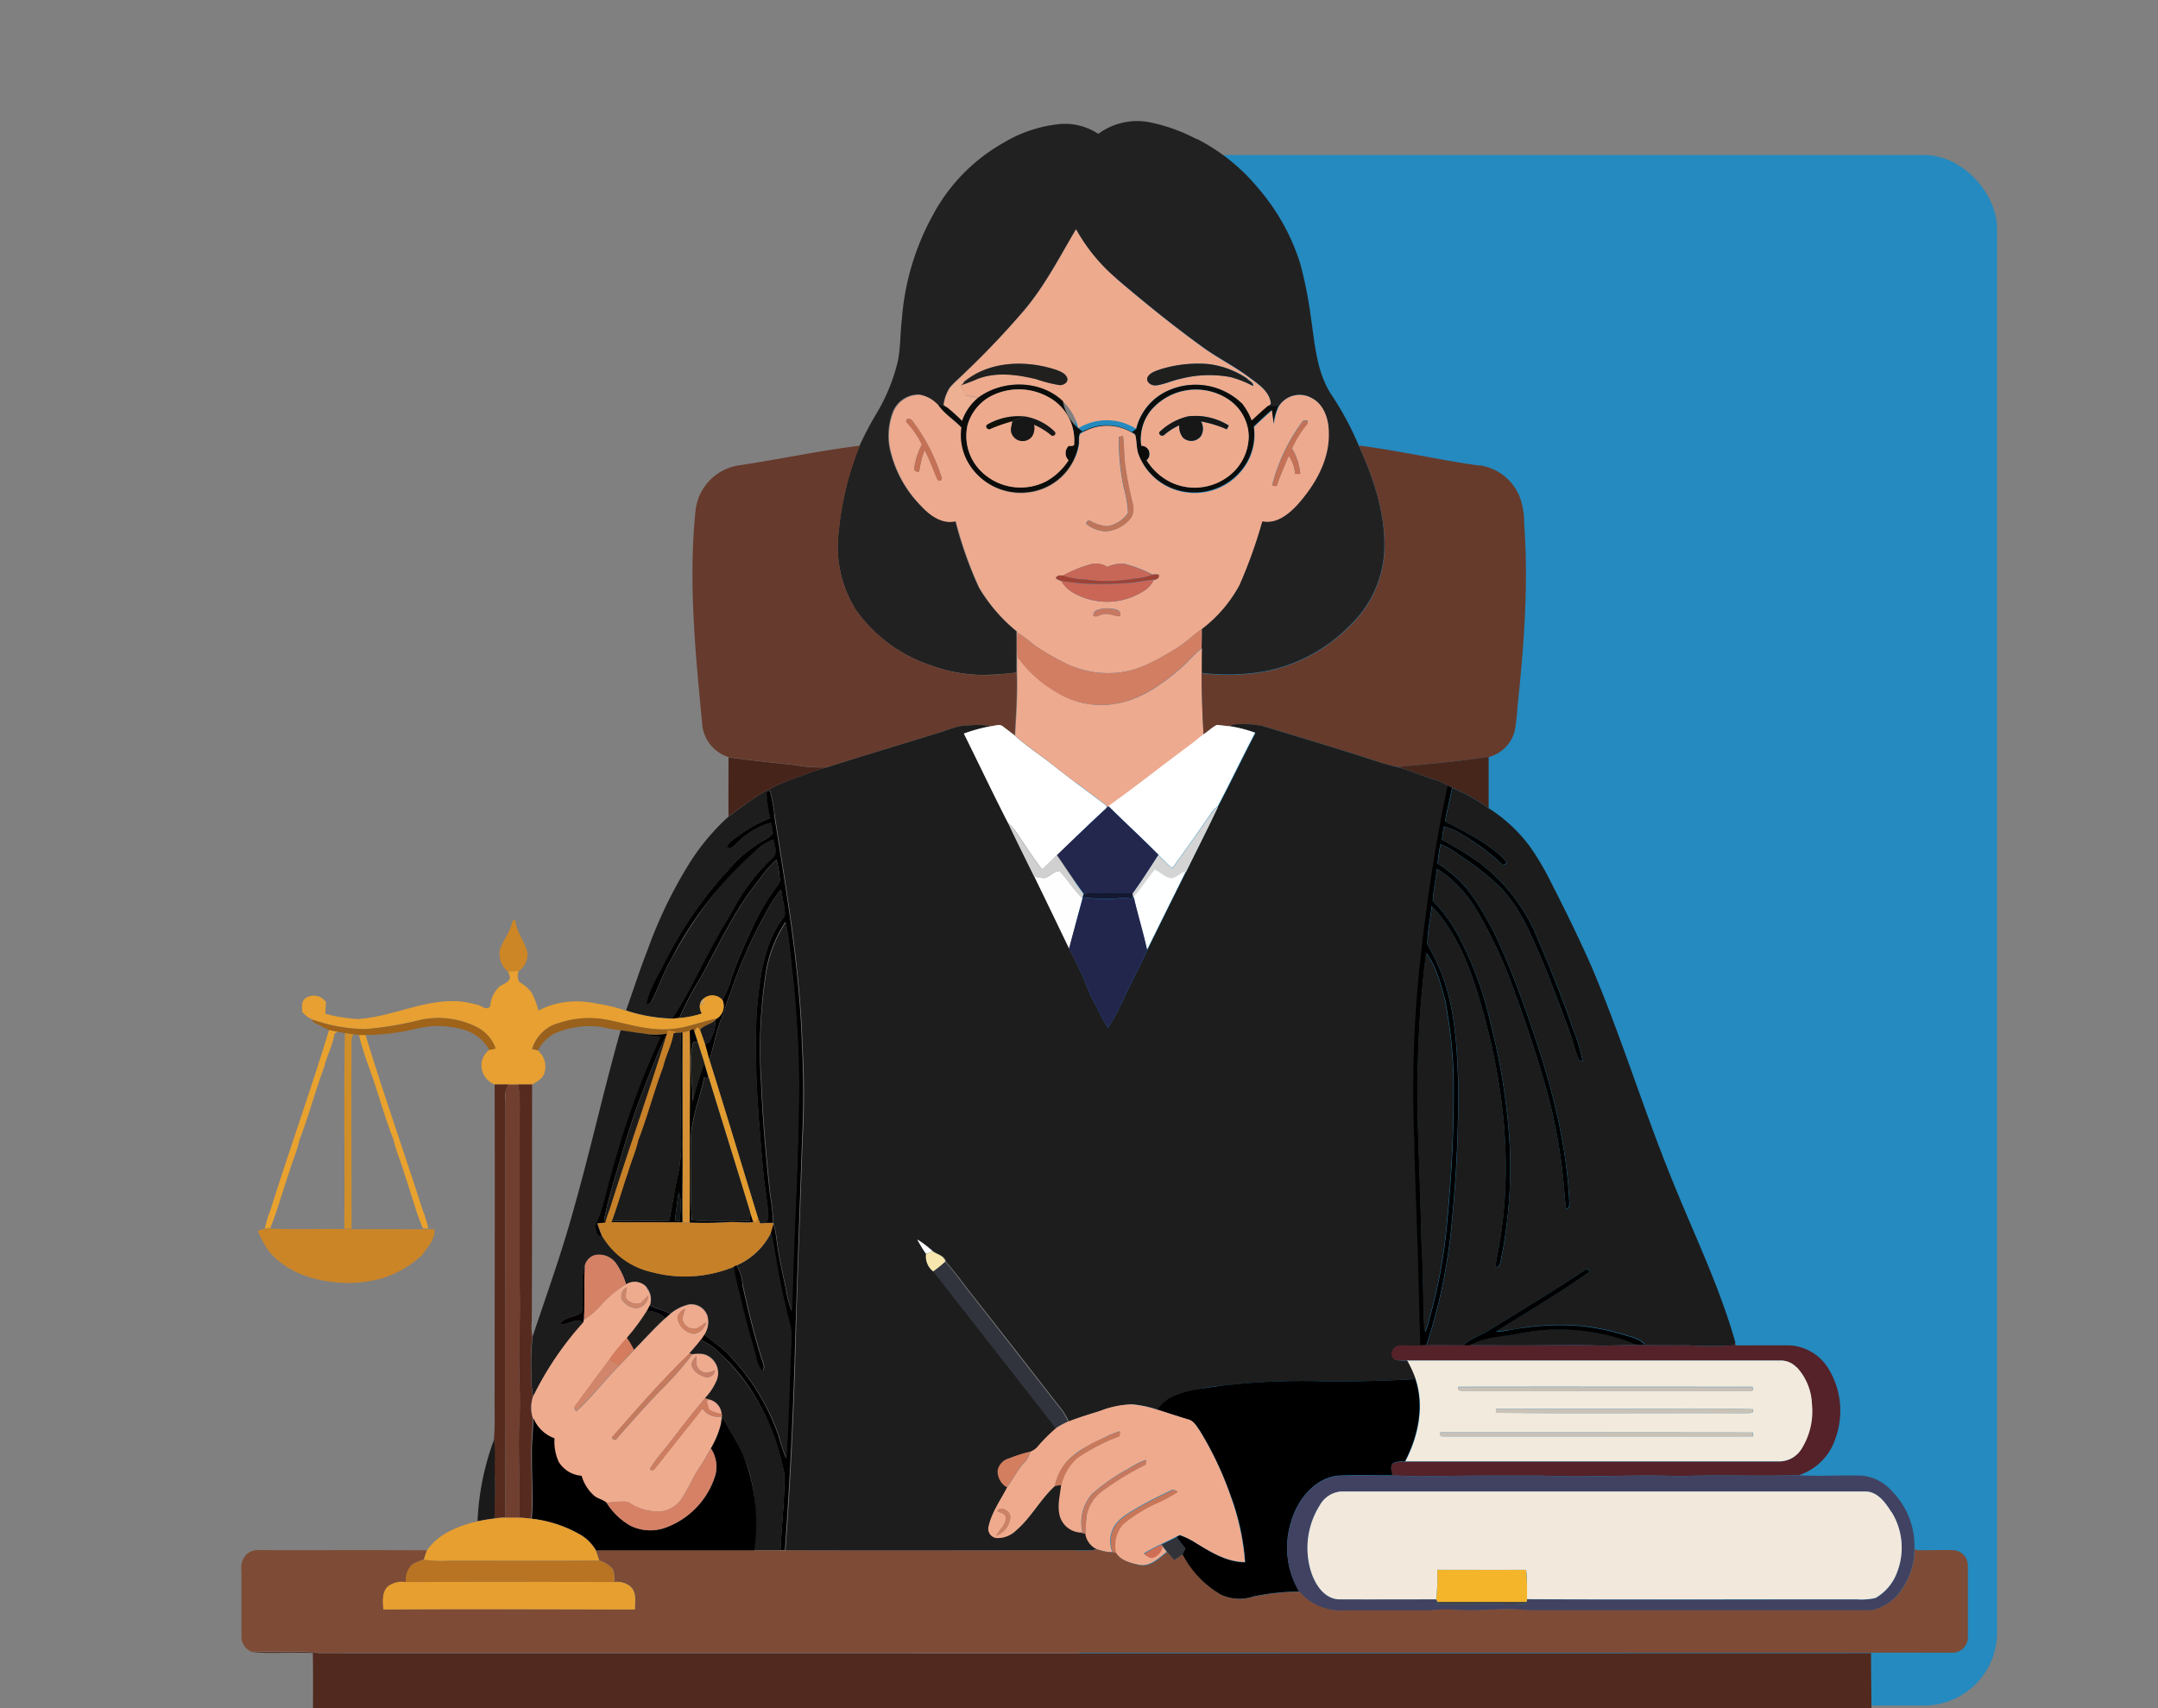 <svg xmlns="http://www.w3.org/2000/svg" xmlns:xlink="http://www.w3.org/1999/xlink" width="295" height="233.555" viewBox="0 0 295 233.555">
  <rect x="0" y="0" width="295" height="233.555" fill="#808080" stroke="none"/>
  <defs>
    <clipPath id="clip-path">
      <rect id="Rectángulo_421170" data-name="Rectángulo 421170" width="295" height="233.555" transform="translate(0 -4.544)" fill="#fff" stroke="#707070" stroke-width="1"/>
    </clipPath>
  </defs>
  <g id="Grupo_1230169" data-name="Grupo 1230169" transform="translate(-180 -1362.809)">
    <rect id="Rectángulo_423082" data-name="Rectángulo 423082" width="126" height="212" rx="10" transform="translate(327 1384)" fill="#248abf"/>
    <g id="Grupo_1221420" data-name="Grupo 1221420" transform="translate(180 1341.364)">
      <g id="Enmascarar_grupo_1153335" data-name="Enmascarar grupo 1153335" transform="translate(0 25.989)" clip-path="url(#clip-path)">
        <g id="_415385108_40d08c30-ff12-45b4-ad64-cde0f12e662a" data-name="415385108_40d08c30-ff12-45b4-ad64-cde0f12e662a" transform="translate(32.994 12.015)">
          <g id="katman_1_00000111904205211117526010000014708471378912866982_" transform="translate(0 0)">
            <g id="Grupo_1221419" data-name="Grupo 1221419">
              <path id="Trazado_1170672" data-name="Trazado 1170672" d="M4289.8,2856.032a44.448,44.448,0,0,0,1.395,4.523c1.228,3.32,2.118,6.76,3.417,10.081.313,1.468.963,2.863,1.371,4.306.891,2.55,1.563,5.2,2.6,7.7h.746a17.291,17.291,0,0,0-.818-2.622c-2.6-8.18-5.485-16.264-7.963-24.468-.409.1-.793.169-1.2.24.12.072.361.193.481.265Z" transform="translate(-4273.771 -2731.251)" fill="#e9a22e"/>
              <path id="Trazado_1170673" data-name="Trazado 1170673" d="M1893.739,533.069a23.571,23.571,0,0,0-6.688-2.358,8.935,8.935,0,0,0-6.76,1.636,8.281,8.281,0,0,0-5.245-1.347,18.45,18.45,0,0,0-7.65,2.526,24.71,24.71,0,0,0-9.672,9.84,34.84,34.84,0,0,0-4.282,14.291c-.24,1.949-.168,3.946-.577,5.87a25.405,25.405,0,0,1-2.863,7,43.117,43.117,0,0,0-2.334,4.427,41.454,41.454,0,0,0-2.863,11.668,16.338,16.338,0,0,0,2.334,10.8A20.405,20.405,0,0,0,1857.362,605a21.168,21.168,0,0,0,7.338,1.323,38.716,38.716,0,0,0,4.4-.337v-5.654a22.647,22.647,0,0,1-5.148-5.966,53.324,53.324,0,0,1-3.224-9.118c-1.8.457-3.488-.77-4.667-2.021a15.831,15.831,0,0,1-4.355-8.156,9.271,9.271,0,0,1,.505-4.788,3.8,3.8,0,0,1,3.561-2.31,4.258,4.258,0,0,1,2.526,1.371,11.266,11.266,0,0,1,1.275.409c-.12-.1-.337-.289-.457-.361a5.586,5.586,0,0,1,.866-2.382,14.179,14.179,0,0,1,1.2-1.2,112.979,112.979,0,0,0,8.95-9.335c2.839-3.368,4.86-7.314,7.1-11.091a23.548,23.548,0,0,0,5.557,6.76c3.825,3.272,7.723,6.424,11.789,9.359,2.021,1.468,4.307,2.574,6.3,4.09,1.251.938,2.815,1.9,3.007,3.609-.073.1-.217.241-.289.337a3.41,3.41,0,0,0,1.4,0,3.365,3.365,0,0,1,4.379-1.131c1.732.866,2.382,2.911,2.382,4.739.12,3.777-1.925,7.242-4.379,9.96-1.2,1.3-2.839,2.55-4.715,2.165a61.851,61.851,0,0,1-3.128,8.733,18.43,18.43,0,0,1-5.1,5.967c0,.866,0,1.756-.024,2.646,0,1.131-.024,2.285-.024,3.416a29.182,29.182,0,0,0,8.565-.192,22.085,22.085,0,0,0,11.74-6.3,15.141,15.141,0,0,0,4.667-9.816c.313-5.148-1.371-10.177-3.488-14.82a41.279,41.279,0,0,0-3.8-7.025c-2-3.176-2.189-7-2.743-10.61a56.062,56.062,0,0,0-1.42-7.145,29.017,29.017,0,0,0-5.75-10.345,26.4,26.4,0,0,0-8.42-6.76Z" transform="translate(-1763.147 -530.602)" fill="#222121"/>
              <path id="Trazado_1170674" data-name="Trazado 1170674" d="M2156.794,814.357a24.636,24.636,0,0,1-5.557-6.76c-2.237,3.777-4.234,7.723-7.1,11.091a117.02,117.02,0,0,1-8.95,9.335c.168.12.505.361.674.457,3.512-2.959,8.613-3.055,12.8-1.636.553.216,1.251.505,1.4,1.155.1.553-.53.914-1.01.89a16.889,16.889,0,0,1-3.248-.818c-2.6-.649-5.413-1.034-7.988-.048a19.787,19.787,0,0,1-2.358.89h-.072a10.249,10.249,0,0,0,.842,1.4c.553.072,1.106.168,1.636.265,3.344-2.454,8.492-2.43,11.548.505a7.371,7.371,0,0,1,2.117,3.705,7.457,7.457,0,0,1,7.915.072,7.673,7.673,0,0,1,4.307-5.2,9.117,9.117,0,0,1,10.129,1.732,9.57,9.57,0,0,1,1.371,2.406c.77-.7,1.516-1.419,2.31-2.045.072-.1.217-.241.289-.337-.192-1.708-1.756-2.671-3.007-3.609-2.021-1.492-4.283-2.622-6.3-4.09-4.066-2.935-7.964-6.111-11.789-9.359m17.9,13.665c.289.289.866.505.818.986a14.884,14.884,0,0,0-3.1-1.227,15.24,15.24,0,0,0-6.833.241c-1.106.241-2.141.722-3.248.89-.6.1-1.443-.313-1.275-1.035.337-.7,1.131-.914,1.8-1.155a17.316,17.316,0,0,1,6.471-.722,11.975,11.975,0,0,1,5.414,2.021Z" transform="translate(-2037.125 -792.788)" fill="#eeaa8d"/>
              <path id="Trazado_1170675" data-name="Trazado 1170675" d="M2194.292,1152.7a11.975,11.975,0,0,0-5.413-2.021,17.374,17.374,0,0,0-6.472.722c-.674.241-1.468.457-1.8,1.155-.144.722.674,1.131,1.275,1.035,1.131-.168,2.166-.674,3.248-.89a15.992,15.992,0,0,1,6.833-.24,13.907,13.907,0,0,1,3.1,1.227c.048-.481-.53-.7-.818-.986Z" transform="translate(-2056.772 -1117.469)" fill="#1f1f1e"/>
              <path id="Trazado_1170676" data-name="Trazado 1170676" d="M2668.437,1151.85c-4.186-1.419-9.262-1.323-12.8,1.636-.12.12-.313.337-.433.433a21.475,21.475,0,0,0,2.357-.89c2.574-.962,5.389-.578,7.988.048a18.871,18.871,0,0,0,3.248.818c.481,0,1.107-.361,1.01-.89-.144-.65-.842-.938-1.4-1.155Z" transform="translate(-2556.9 -1117.794)" fill="#21201e"/>
              <path id="Trazado_1170677" data-name="Trazado 1170677" d="M2885.382,1190.107c-.168-.12-.505-.337-.673-.457a14.178,14.178,0,0,0-1.2,1.2,5.919,5.919,0,0,0-.866,2.382c.12.1.337.265.457.361a24.935,24.935,0,0,1,2.045,1.852,6.994,6.994,0,0,1,2.237-3.2c-.553-.1-1.082-.192-1.636-.265a10.25,10.25,0,0,1-.842-1.4h.072c.12-.12.313-.337.433-.433Z" transform="translate(-2786.62 -1154.415)" fill="#eeb093"/>
              <path id="Trazado_1170678" data-name="Trazado 1170678" d="M2156.513,1206.775a9.116,9.116,0,0,0-10.128-1.732,7.723,7.723,0,0,0-4.306,5.2,6.206,6.206,0,0,1-10.032-3.777c-3.055-2.935-8.2-2.959-11.548-.505a7.121,7.121,0,0,0-2.238,3.2,24.922,24.922,0,0,0-2.045-1.853,7.835,7.835,0,0,0-1.275-.409c.842,1.251,2.165,2.021,3.176,3.1a7.436,7.436,0,0,0,.7,4.379,8.333,8.333,0,0,0,8.468,4.523,7.916,7.916,0,0,0,6.905-6.5c.12-.505-.1-1.131.216-1.564a6.681,6.681,0,0,1,7.482.144c.24.842.168,1.78.433,2.622a8.151,8.151,0,0,0,6.833,5.293,8.3,8.3,0,0,0,7.434-3.176,7.7,7.7,0,0,0,1.54-5.8c.818-.77,1.612-1.54,2.454-2.261.072.625.168,1.275.264,1.9a7.079,7.079,0,0,1,.7-2.5,3.409,3.409,0,0,1-1.4,0c-.818.65-1.54,1.371-2.31,2.045a8.212,8.212,0,0,0-1.372-2.406m-1.66-.385a6.179,6.179,0,0,1,2.622,4.908,6.911,6.911,0,0,1-3.176,5.774,7.567,7.567,0,0,1-7.217.65,8.144,8.144,0,0,1-3.561-3.128c.794-.553.313-2.117-.722-1.973a6.3,6.3,0,0,1,1.3-4.812,8.041,8.041,0,0,1,10.73-1.443m-24.588-.313a6.672,6.672,0,0,1,3.393,6.231c.1.481-.481.337-.77.385a1.372,1.372,0,0,0,0,1.949,8.641,8.641,0,0,1-2.983,2.839,7.664,7.664,0,0,1-9.238-1.612,6.716,6.716,0,0,1-1.588-6.015,6.458,6.458,0,0,1,3.008-3.874,8.266,8.266,0,0,1,8.179.1Z" transform="translate(-2019.739 -1168.172)" fill="#0c0d0b"/>
              <path id="Trazado_1170679" data-name="Trazado 1170679" d="M2203.54,1218.863a8.041,8.041,0,0,0-10.73,1.444,6.2,6.2,0,0,0-1.3,4.812,1.114,1.114,0,0,1,.722,1.973,8.017,8.017,0,0,0,3.561,3.128,7.632,7.632,0,0,0,7.217-.65,6.943,6.943,0,0,0,3.176-5.774,6.179,6.179,0,0,0-2.622-4.908m-.1,3.464c-.072.12-.193.385-.265.505a15.394,15.394,0,0,0-3.536-1.083,1.978,1.978,0,0,1,0,2,1.633,1.633,0,0,1-2.454.217,2.459,2.459,0,0,1-.5-1.684,8.2,8.2,0,0,0-2.045,1.3.409.409,0,0,1-.7-.337,8.394,8.394,0,0,1,3.994-2.189,8.578,8.578,0,0,1,5.533,1.275Z" transform="translate(-2068.474 -1180.717)" fill="#eeaa8d"/>
              <path id="Trazado_1170680" data-name="Trazado 1170680" d="M2648.793,1217.932a8.328,8.328,0,0,0-8.18-.1,6.548,6.548,0,0,0-3.007,3.873,6.855,6.855,0,0,0,1.588,6.015,7.663,7.663,0,0,0,9.238,1.612,8.643,8.643,0,0,0,2.983-2.839,1.372,1.372,0,0,1,0-1.949c.289-.048.866.1.77-.385a6.694,6.694,0,0,0-3.392-6.231m.673,4.6c.361.289.024.7-.361.577a9.169,9.169,0,0,0-2.406-1.492,2.159,2.159,0,0,1-.265,1.588,1.611,1.611,0,0,1-2.767-.313c-.289-.553,0-1.179.072-1.756a22.253,22.253,0,0,0-2.935,1.01c-.312.289-.89-.193-.529-.529a8.518,8.518,0,0,1,5.293-1.107,7.772,7.772,0,0,1,3.9,2Z" transform="translate(-2538.338 -1180.123)" fill="#eeaa8d"/>
              <path id="Trazado_1170681" data-name="Trazado 1170681" d="M2044.276,1230.9a3.34,3.34,0,0,0-4.378,1.131,8.054,8.054,0,0,0-.7,2.5c-.12-.626-.193-1.251-.265-1.9-.842.722-1.66,1.492-2.454,2.262a7.7,7.7,0,0,1-1.54,5.8,8.219,8.219,0,0,1-7.434,3.176,8.111,8.111,0,0,1-6.832-5.293c-.289-.842-.193-1.78-.433-2.622a6.6,6.6,0,0,0-7.482-.144c-.312.433-.12,1.059-.216,1.564a7.968,7.968,0,0,1-6.9,6.5,8.333,8.333,0,0,1-8.469-4.523,7.627,7.627,0,0,1-.7-4.379c-1.034-1.059-2.357-1.852-3.176-3.1a4.528,4.528,0,0,0-2.526-1.371,3.8,3.8,0,0,0-3.56,2.31,9,9,0,0,0-.505,4.788,16.107,16.107,0,0,0,4.354,8.156c1.155,1.275,2.839,2.478,4.667,2.021a53.3,53.3,0,0,0,3.224,9.118,22.583,22.583,0,0,0,5.148,5.967v5.654c.1,2.863-.1,5.7-.265,8.565,1.66,1.468,3.513,2.695,5.245,4.066,2.382,1.9,4.86,3.681,7.29,5.533V1287a2.354,2.354,0,0,0,.265-.241c3.849-2.767,7.579-5.726,11.4-8.541.529-.409,1.035-.842,1.564-1.251-.168-2.791-.264-5.606-.264-8.421,0-1.131,0-2.286.024-3.416-1.2.962-2.141,2.165-3.344,3.152-2.382,1.973-5.028,3.8-8.108,4.379a11.59,11.59,0,0,1-8.324-1.468,17.345,17.345,0,0,1-5.365-4.788,13.169,13.169,0,0,1,0-3.368c1.01.577,1.828,1.419,2.791,2.045a39.494,39.494,0,0,0,3.537,2.021,13.176,13.176,0,0,0,7.891,1.3c2.646-.385,5-1.78,7.241-3.128,1.323-.794,2.454-1.9,3.705-2.791a18.688,18.688,0,0,0,5.1-5.966,66.251,66.251,0,0,0,3.128-8.733c1.876.385,3.512-.89,4.715-2.165,2.454-2.719,4.5-6.183,4.379-9.96,0-1.829-.65-3.874-2.382-4.74m-54.4,3.32a25.092,25.092,0,0,1,3.874,7.627c.048.505-.6.433-.674.024a36.142,36.142,0,0,0-1.684-3.825,13.55,13.55,0,0,0-.722,2.911c-.337.12-.842-.12-.674-.529a8.689,8.689,0,0,1,1.035-3.152,12.748,12.748,0,0,0-2.166-3.128c.049-.746.794-.361,1.011.072m53.866-.217v.385a14.584,14.584,0,0,0-2.117,3.392,8.535,8.535,0,0,1,1.131,3.464h-.722a4.66,4.66,0,0,0-.866-2.478c-.553,1.371-1.179,2.743-1.636,4.138a2.764,2.764,0,0,1-.625-.072,24.874,24.874,0,0,1,4.066-8.613c.144-.313.481-.241.77-.265m-25.237,2.165c.192,1.275.12,2.55.289,3.825a42.972,42.972,0,0,0,1.01,5.245,2.632,2.632,0,0,1-.192,2.093,4.891,4.891,0,0,1-3.464,1.853,4.613,4.613,0,0,1-2.646-1.01c0-.337.145-.481.481-.457a5.544,5.544,0,0,0,2.406.77,4.338,4.338,0,0,0,2.815-1.828,17.588,17.588,0,0,0-.6-3.513,29.85,29.85,0,0,1-.649-6.857,3.382,3.382,0,0,0,.529-.12m-2.069,17.875a4.329,4.329,0,0,1,2.382-.409,18.272,18.272,0,0,1,3.8,1.468,2.066,2.066,0,0,1,.77,0c.1.457-.217.673-.626.7a3.6,3.6,0,0,1-1.323,1.492,9.269,9.269,0,0,1-9.335.481,4.621,4.621,0,0,1-2-1.78,3.2,3.2,0,0,1-.77-.361c.1-.457.578-.433.938-.385a17.137,17.137,0,0,1,3.705-1.516,2.891,2.891,0,0,1,2.43.337m1.756,6.712c-.842.024-1.636-.529-2.478-.241-.409.048-.818.481-1.2.144,0-.938,1.251-.914,1.925-.986.674.072,1.949.024,1.756,1.059Z" transform="translate(-1898.047 -1193.066)" fill="#edaa8f"/>
              <path id="Trazado_1170682" data-name="Trazado 1170682" d="M2251.823,1286.191a8.577,8.577,0,0,0-5.533-1.275,8.288,8.288,0,0,0-3.994,2.19.411.411,0,0,0,.7.337,8.652,8.652,0,0,1,2.045-1.3,2.423,2.423,0,0,0,.505,1.684,1.648,1.648,0,0,0,2.454-.217,1.977,1.977,0,0,0,0-2,16.257,16.257,0,0,1,3.536,1.083c.073-.12.193-.385.265-.505Z" transform="translate(-2116.83 -1244.557)" fill="#171717"/>
              <path id="Trazado_1170683" data-name="Trazado 1170683" d="M2691.933,1288.4a7.589,7.589,0,0,0-3.9-2,5.014,5.014,0,0,0-1.829.625c-.072.578-.361,1.179-.072,1.756a1.612,1.612,0,0,0,2.767.313,2.155,2.155,0,0,0,.265-1.588,9.572,9.572,0,0,1,2.406,1.492c.385.12.7-.313.361-.577Z" transform="translate(-2580.804 -1245.993)" fill="#181718"/>
              <path id="Trazado_1170684" data-name="Trazado 1170684" d="M2767,1285.118a8.518,8.518,0,0,0-5.293,1.107c-.361.337.217.818.529.529a24.829,24.829,0,0,1,2.935-1.01A5.007,5.007,0,0,1,2767,1285.118Z" transform="translate(-2659.767 -1244.71)" fill="#10100a"/>
              <path id="Trazado_1170685" data-name="Trazado 1170685" d="M2977.2,1292.056c-.217-.433-.962-.818-1.01-.072a12.75,12.75,0,0,1,2.165,3.128,9.158,9.158,0,0,0-1.034,3.152c-.168.409.337.649.674.529a12,12,0,0,1,.721-2.911c.722,1.179,1.059,2.574,1.684,3.825.072.409.722.481.674-.024A25.364,25.364,0,0,0,2977.2,1292.056Z" transform="translate(-2885.322 -1250.878)" fill="#c47156"/>
              <path id="Trazado_1170686" data-name="Trazado 1170686" d="M2045.976,1296.7c-.265,0-.626-.048-.77.265a25.086,25.086,0,0,0-4.066,8.613,2.768,2.768,0,0,0,.625.072c.457-1.419,1.083-2.767,1.636-4.138a4.732,4.732,0,0,1,.866,2.478h.722a8.18,8.18,0,0,0-1.131-3.464,13.821,13.821,0,0,1,2.117-3.392v-.433Z" transform="translate(-1900.228 -1255.742)" fill="#c57156"/>
              <path id="Trazado_1170687" data-name="Trazado 1170687" d="M2491.162,1336.35a3.411,3.411,0,0,0-.529.12,31.243,31.243,0,0,0,.65,6.857,17.6,17.6,0,0,1,.6,3.512,4.338,4.338,0,0,1-2.814,1.828,5.349,5.349,0,0,1-2.406-.77c-.337-.024-.481.12-.481.457a4.454,4.454,0,0,0,2.646,1.01,4.806,4.806,0,0,0,3.464-1.852,2.633,2.633,0,0,0,.192-2.093,48.13,48.13,0,0,1-1.01-5.245c-.168-1.275-.12-2.55-.289-3.825Z" transform="translate(-2370.652 -1293.272)" fill="#bf7559"/>
              <path id="Trazado_1170688" data-name="Trazado 1170688" d="M1520.593,1362.943c-5.51-.77-10.971-2.045-16.48-2.743,2.093,4.643,3.8,9.672,3.489,14.82a15.2,15.2,0,0,1-4.667,9.816,22.25,22.25,0,0,1-11.74,6.3,29.2,29.2,0,0,1-8.565.193c0,2.815.1,5.606.265,8.42a16.046,16.046,0,0,1,1.852-1.3c.553,0,1.131.12,1.684.168a2.342,2.342,0,0,1,1.2-.289,14.572,14.572,0,0,1,3.392.24c5.028,1.54,10.08,3.031,15.085,4.667a26.13,26.13,0,0,0,3.32.938c4.186-.433,8.372-.77,12.51-1.4a4.946,4.946,0,0,0,3.464-3.441,23.02,23.02,0,0,0,.385-3.151c.89-8.4,1.564-16.841.938-25.285a10.077,10.077,0,0,0-.65-3.777,6.966,6.966,0,0,0-5.437-4.21Z" transform="translate(-1351.364 -1315.847)" fill="#663b2c"/>
              <path id="Trazado_1170689" data-name="Trazado 1170689" d="M2807.409,1360.65c-5.557.674-11.043,1.877-16.576,2.695a7.017,7.017,0,0,0-5.894,6.087c-1.035,9.864,0,19.8.938,29.64a5.182,5.182,0,0,0,3.585,4.162c3.055.433,6.135.746,9.215,1.083a18.926,18.926,0,0,0,4.354.265c4.932-1.588,9.912-3.08,14.868-4.6,1.443-.433,2.814-1.131,4.354-1.083a9.444,9.444,0,0,1,3.079.1c.553-.024,1.227-.385,1.684.072.529.385,1.035.77,1.54,1.179.168-2.863.361-5.7.264-8.565-1.467.12-2.911.361-4.4.337a21.373,21.373,0,0,1-7.338-1.323,20.406,20.406,0,0,1-10.225-7.578,16.2,16.2,0,0,1-2.333-10.8,42.288,42.288,0,0,1,2.863-11.668Z" transform="translate(-2722.842 -1316.273)" fill="#663a2c"/>
              <path id="Trazado_1170690" data-name="Trazado 1170690" d="M2443.275,1662.207a2.9,2.9,0,0,0-2.43-.337,18.455,18.455,0,0,0-3.705,1.516,12.752,12.752,0,0,0,3.128.553,20.743,20.743,0,0,0,6.568-.12,8.646,8.646,0,0,0,2.6-.553,20.732,20.732,0,0,0-3.8-1.468,4.332,4.332,0,0,0-2.382.409Z" transform="translate(-2324.857 -1601.254)" fill="#c76757"/>
              <path id="Trazado_1170691" data-name="Trazado 1170691" d="M2434.93,1689.861a2.066,2.066,0,0,0-.77,0,8.8,8.8,0,0,1-2.6.553,21.489,21.489,0,0,1-6.568.12,10.558,10.558,0,0,1-3.127-.553c-.361-.048-.842-.072-.938.385a2.824,2.824,0,0,0,.77.361,37.157,37.157,0,0,0,8.492.289c1.419,0,2.767-.385,4.162-.481.409,0,.746-.241.625-.7Z" transform="translate(-2309.56 -1627.849)" fill="#9f4234"/>
              <path id="Trazado_1170692" data-name="Trazado 1170692" d="M2446.645,1703.55c-1.4.12-2.767.481-4.162.481a37.147,37.147,0,0,1-8.493-.289,4.62,4.62,0,0,0,2,1.78,9.268,9.268,0,0,0,9.335-.481,3.6,3.6,0,0,0,1.323-1.491Z" transform="translate(-2321.9 -1640.841)" fill="#c96656"/>
              <path id="Trazado_1170693" data-name="Trazado 1170693" d="M2523.255,1777.958c.192-1.035-1.083-.986-1.756-1.058-.673.048-1.924.048-1.924.986.385.337.818-.1,1.2-.145.842-.289,1.636.265,2.478.241Z" transform="translate(-2403.105 -1710.269)" fill="#c87861"/>
              <path id="Trazado_1170694" data-name="Trazado 1170694" d="M2336.74,1829.1c-1.251.914-2.358,2-3.7,2.791-2.261,1.347-4.6,2.742-7.242,3.128a13.358,13.358,0,0,1-7.891-1.3,39.46,39.46,0,0,1-3.536-2.021c-.962-.625-1.781-1.492-2.791-2.045a13.137,13.137,0,0,0,0,3.368,17.337,17.337,0,0,0,5.365,4.787,11.589,11.589,0,0,0,8.324,1.468c3.079-.577,5.726-2.406,8.108-4.379,1.179-.962,2.141-2.189,3.344-3.152,0-.89.048-1.756.024-2.646Z" transform="translate(-2205.451 -1759.678)" fill="#d27e63"/>
              <path id="Trazado_1170695" data-name="Trazado 1170695" d="M1768.159,2073.187a14.56,14.56,0,0,0-3.392-.241,2.4,2.4,0,0,0-1.2.289,18.867,18.867,0,0,1,3.609.914c-1.732,3.344-3.368,6.736-5.124,10.081-1.4,2.983-2.911,5.918-4.355,8.877q-2.67,5.341-5.317,10.73c-1.107,2.478-2.43,4.86-3.561,7.338a23.088,23.088,0,0,1-1.828,3.3c-.938-1.612-1.78-3.272-2.574-4.932a48.7,48.7,0,0,0-2.719-5.918q-2.346-4.908-4.74-9.816c-1.2-2.454-2.43-4.884-3.585-7.362-2.093-4.042-4.018-8.156-6.039-12.222a24.824,24.824,0,0,1,3.7-1.01,9.424,9.424,0,0,0-3.079-.1c-1.516-.048-2.911.674-4.354,1.083-4.956,1.54-9.912,3.007-14.868,4.6a30.234,30.234,0,0,0-3.609,1.2,28.335,28.335,0,0,0-5.966,2.695c-1.347.914-2.671,1.876-3.97,2.839a30.654,30.654,0,0,0-5.63,6.809,62.062,62.062,0,0,0-5.461,11.4c-1.083,2.743-1.973,5.557-2.959,8.324a21.716,21.716,0,0,0,6.328,1.107c2.045-3.128,3.633-6.544,5.437-9.816.938-1.756,1.973-3.464,2.983-5.2a25.855,25.855,0,0,1,5.293-6.953c.818-.625.265-1.708.168-2.526a5.81,5.81,0,0,0-1.877,1.059c-5.076,4.09-8.926,9.479-12.053,15.157-1.107,1.877-1.78,3.969-2.767,5.894-.1.289-.433.337-.7.457.385-2.237,1.732-4.162,2.719-6.183a57.415,57.415,0,0,1,8.589-12.318,18.148,18.148,0,0,1,4.716-3.946,4.423,4.423,0,0,0,1.275-.914,11.06,11.06,0,0,0-.241-1.516,10.133,10.133,0,0,0-3.272,1.612c-.866.481-1.4,1.4-2.237,1.877a3.941,3.941,0,0,1-.505-.048c.192-.842,1.01-1.251,1.636-1.732a21.515,21.515,0,0,1,4.258-2.334,22.705,22.705,0,0,1-.529-3.56c.12-.048.361-.12.481-.169a24.5,24.5,0,0,1,.6,3.224c1.66,10.538,3.513,21.075,3.825,31.757a111.805,111.805,0,0,1,0,13.016c-.289,8.9-.673,17.8-.914,26.705q-.361,14.615-1.419,29.182c13.954.048,27.932,0,41.886,0,.168-.048.505-.144.7-.192a2.771,2.771,0,0,1-1.516-2.117c-.289-.048-.577-.1-.842-.169a3.21,3.21,0,0,1-2.622-2.189c-.409-1.419.024-2.887.168-4.33-.289.048-.6.1-.914.168-2,1.8-3.248,4.307-5.293,6.063a3.694,3.694,0,0,1-2.622,1.059,1.258,1.258,0,0,1-1.155-1.54c.433-1.973,1.636-3.633,2.55-5.389a2.473,2.473,0,0,1-1.251-2.285,2.122,2.122,0,0,1,1.564-1.66,17.477,17.477,0,0,1,2.887-.914,2.71,2.71,0,0,0,.89-.577,26.721,26.721,0,0,1,2.6-2.623c-5.533-7.169-11.163-14.291-16.745-21.436a2.613,2.613,0,0,1-.986-2.382c-.433-.649-.842-1.3-1.2-1.973a15.4,15.4,0,0,1,2.117,1.612c.6.433,1.564.577,1.732,1.419,1.059,1.2,2.021,2.478,2.983,3.753q6.243,7.939,12.438,15.927a8.908,8.908,0,0,1,1.371,2.165c1.443-.577,2.935-1.01,4.427-1.491a13.2,13.2,0,0,1,4.307-.866,15.321,15.321,0,0,1,3.464.746,4.421,4.421,0,0,1,1.756-1.636,22.987,22.987,0,0,1,7.073-1.66,92.986,92.986,0,0,1,13.689-.6c4.258.072,8.517-.073,12.775-.289a13.351,13.351,0,0,0-1.155-2.527,6.728,6.728,0,0,1-1.708-.12c-.866-.529-.217-1.949.7-1.949.938-.048,1.877.073,2.815,0-.193-5.2-.241-10.417-.457-15.614-.1-4.018-.289-8.012-.361-12.029a167.1,167.1,0,0,1,.914-25.959c.89-7.7,2.045-15.373,3.633-22.927a10.563,10.563,0,0,0-1.588-.746c-1.78-.505-3.464-1.3-5.269-1.78q-1.7-.4-3.32-.938c-5-1.636-10.056-3.128-15.084-4.667Z" transform="translate(-1628.546 -1990.485)" fill="#1d1d1d"/>
              <path id="Trazado_1170696" data-name="Trazado 1170696" d="M2191.744,2074.968c-.553-.048-1.106-.144-1.684-.168-.674.337-1.2.89-1.853,1.3-.529.409-1.034.842-1.564,1.251-3.825,2.815-7.53,5.774-11.4,8.541,2.261,2.237,4.6,4.378,6.808,6.616.625.65,1.251,1.3,1.925,1.877,1.853-2.55,3.681-5.124,5.461-7.747a4.093,4.093,0,0,1,.746-.7c1.757-3.344,3.368-6.736,5.125-10.08a18.459,18.459,0,0,0-3.609-.914Z" transform="translate(-2056.726 -1992.243)" fill="#fff"/>
              <path id="Trazado_1170697" data-name="Trazado 1170697" d="M2560.879,2075.226c-.458-.457-1.131-.1-1.685-.072a22.272,22.272,0,0,0-3.705,1.01c2.021,4.066,3.97,8.18,6.039,12.222a4.822,4.822,0,0,1,.914.938c1.251,1.8,2.406,3.681,3.753,5.413q1.046-.938,2.021-1.949c2.238-2.165,4.475-4.331,6.76-6.424v-.336c-2.43-1.853-4.908-3.633-7.29-5.534-1.732-1.372-3.608-2.574-5.245-4.066-.505-.409-1.034-.794-1.54-1.179Z" transform="translate(-2456.727 -1992.428)" fill="#fff"/>
              <path id="Trazado_1170698" data-name="Trazado 1170698" d="M1590.15,2155.824c-4.138.649-8.324.986-12.51,1.4,1.8.481,3.489,1.275,5.269,1.781a8.706,8.706,0,0,1,1.588.746c.216.12.433.216.65.313a26.641,26.641,0,0,1,4.98,2.791V2155.8Z" transform="translate(-1419.622 -2068.912)" fill="#46261b"/>
              <path id="Trazado_1170699" data-name="Trazado 1170699" d="M3277.515,2158.683c-3.08-.337-6.159-.65-9.214-1.083,0,2.694-.024,5.389,0,8.084,1.3-.987,2.646-1.925,3.969-2.839a28.341,28.341,0,0,1,5.967-2.694,33.363,33.363,0,0,1,3.609-1.2,18.859,18.859,0,0,1-4.354-.265Z" transform="translate(-3201.705 -2070.616)" fill="#46241a"/>
              <path id="Trazado_1170700" data-name="Trazado 1170700" d="M1343.159,2230.363c-.217-.1-.433-.216-.65-.313-1.612,7.578-2.767,15.253-3.633,22.927a164.2,164.2,0,0,0-.914,25.959c.048,4.018.265,8.011.361,12.029.217,5.2.265,10.417.457,15.614.217,0,.626,0,.818-.024a75.223,75.223,0,0,0,3.513-17.25,178.5,178.5,0,0,0,.842-18.284c-.168-5.293-.409-10.706-2.43-15.662a33.391,33.391,0,0,0-1.78-3.609c-.024-1.756.433-3.489.577-5.245,3.344,3.513,5.149,8.132,6.52,12.7,3.031,10.177,4.5,20.955,3.031,31.541-.193,1.708-.6,3.368-.842,5.052.6.217.65-.457.746-.866a63.071,63.071,0,0,0,1.107-17.394,87.979,87.979,0,0,0-2.574-15.229,47.535,47.535,0,0,0-4.114-11.307,21.087,21.087,0,0,0-3.729-5.221c.1-1.468.385-2.911.6-4.378a17.3,17.3,0,0,1,5.125,5.2,63.878,63.878,0,0,1,5.581,11.981q2.274,6.171,4.09,12.486a74.354,74.354,0,0,1,2.622,14.868,18.5,18.5,0,0,0,.241,1.973c.505-.1.385-.6.409-.987-.457-9.888-3.464-19.415-6.857-28.653-1.852-4.86-3.825-9.768-7-13.954a16.037,16.037,0,0,0-4.138-3.609,16.919,16.919,0,0,1,.409-2.694,14.029,14.029,0,0,1,2.646,1.587,37.034,37.034,0,0,1,5.533,4.355c2.887,2.959,4.331,6.9,5.967,10.609,1.323,3.368,2.646,6.737,3.825,10.153a20.029,20.029,0,0,0,.962,2.863c.12.024.361.1.481.12a24.877,24.877,0,0,0-1.371-4.5c-1.371-4.042-3.007-8.011-4.667-11.957a24.832,24.832,0,0,0-7.939-10.562,45.069,45.069,0,0,0-5.245-3.224,8.042,8.042,0,0,1,.289-1.852,11.038,11.038,0,0,1,3.031,1.468,28.756,28.756,0,0,1,5.028,3.849c.12-.073.385-.217.505-.289a2.734,2.734,0,0,0-.361-.553c-2.31-2.261-5.269-3.657-8.084-5.173.289-1.54.674-3.031.962-4.571m-.842,29.544a62.011,62.011,0,0,1,1.083,11.163,178.516,178.516,0,0,1-.866,18.284,71.378,71.378,0,0,1-2.983,15.422,1.986,1.986,0,0,1-.168-.746c-.193-3.368-.1-6.76-.313-10.128-.12-2-.072-4.018-.193-6.015-.144-6.712-.6-13.425-.361-20.137a138.721,138.721,0,0,1,1.131-14.82c1.492,2.045,2.069,4.571,2.719,6.977Z" transform="translate(-1177.611 -2139.192)"/>
              <path id="Trazado_1170701" data-name="Trazado 1170701" d="M955.683,2238.691a25.934,25.934,0,0,0-4.98-2.791c-.265,1.54-.674,3.032-.962,4.571,2.815,1.516,5.774,2.911,8.084,5.172a2.732,2.732,0,0,1,.361.554c-.12.072-.361.216-.505.289a31.287,31.287,0,0,0-5.028-3.85,10.388,10.388,0,0,0-3.031-1.467,6.916,6.916,0,0,0-.289,1.852,45.1,45.1,0,0,1,5.245,3.224,24.832,24.832,0,0,1,7.939,10.562c1.66,3.946,3.3,7.891,4.667,11.957a24.858,24.858,0,0,1,1.371,4.5c-.12-.024-.361-.1-.481-.12a28.573,28.573,0,0,1-.962-2.863c-1.2-3.417-2.526-6.784-3.825-10.153-1.66-3.7-3.08-7.674-5.967-10.61a37.4,37.4,0,0,0-5.533-4.354,14.847,14.847,0,0,0-2.646-1.588,20.228,20.228,0,0,0-.409,2.695,14.874,14.874,0,0,1,4.138,3.609c3.152,4.186,5.148,9.094,7,13.954,3.392,9.238,6.4,18.765,6.857,28.653,0,.385.1.89-.409.987a10.788,10.788,0,0,1-.241-1.973,76.123,76.123,0,0,0-2.622-14.868c-1.2-4.21-2.6-8.372-4.09-12.486a63.874,63.874,0,0,0-5.582-11.981,17.306,17.306,0,0,0-5.124-5.2c-.241,1.444-.505,2.911-.6,4.379a21.081,21.081,0,0,1,3.729,5.22,48.2,48.2,0,0,1,4.114,11.307,88.368,88.368,0,0,1,2.574,15.229,64.926,64.926,0,0,1-1.107,17.394c-.1.409-.144,1.083-.746.866.241-1.684.65-3.368.842-5.052,1.468-10.562,0-21.364-3.031-31.54-1.371-4.571-3.176-9.191-6.52-12.7-.144,1.756-.6,3.489-.577,5.245a38.662,38.662,0,0,1,1.78,3.609c2.021,4.956,2.261,10.393,2.43,15.662a178.176,178.176,0,0,1-.842,18.284,75.238,75.238,0,0,1-3.513,17.25c1.708-.048,3.392,0,5.076,0,.89-1.01,2.286-1.323,3.392-2.045,4.5-2.67,8.95-5.437,13.28-8.348.241-.217.433.12.625.241-4.162,2.935-8.541,5.509-12.823,8.228a31.758,31.758,0,0,0,3.657-.505,34.5,34.5,0,0,1,8.18-.24,33.435,33.435,0,0,1,6.159,1.347,5.513,5.513,0,0,1,2.334,1.106c-.986.289-1.925-.265-2.815-.577a28.7,28.7,0,0,0-14.339-.89c-2.286.481-4.715.409-6.76,1.66,3.392,0,6.76.048,10.153,0,2.719,0,5.461-.073,8.18.072,3.777-.168,7.53-.024,11.307-.072a52.85,52.85,0,0,0,6.472,0c.024-.1.12-.265.144-.361-2.165-7.7-5.7-14.892-8.661-22.278-3.946-9.672-6.977-19.7-11.091-29.327-1.708-3.849-3.561-7.626-5.485-11.379a35.728,35.728,0,0,0-2.959-4.98,21.014,21.014,0,0,0-5.461-5.052Z" transform="translate(-785.178 -2144.729)" fill="#1c1c1c"/>
              <path id="Trazado_1170702" data-name="Trazado 1170702" d="M3348.271,2246.324a23.82,23.82,0,0,0-.6-3.224c-.12.048-.361.121-.481.169a22.35,22.35,0,0,0,.529,3.561,20.322,20.322,0,0,0-4.258,2.334c-.625.481-1.444.89-1.636,1.732a3.943,3.943,0,0,1,.505.048c.842-.481,1.4-1.4,2.237-1.877a10.134,10.134,0,0,1,3.272-1.612,11.042,11.042,0,0,1,.241,1.516,4.427,4.427,0,0,1-1.275.914,18.148,18.148,0,0,0-4.716,3.946,56.579,56.579,0,0,0-8.589,12.318c-.986,2.021-2.333,3.946-2.719,6.183.265-.121.578-.168.7-.457.986-1.925,1.66-4.018,2.767-5.894a50.565,50.565,0,0,1,12.053-15.157,6.294,6.294,0,0,1,1.877-1.059c.12.818.649,1.9-.168,2.526a26.236,26.236,0,0,0-5.293,6.953c-1.01,1.732-2.045,3.416-2.983,5.2-1.8,3.272-3.368,6.688-5.437,9.816.337-.024.674-.048.986-.1a44.315,44.315,0,0,1,2.887-5.485c2.527-4.547,4.692-9.359,8.036-13.425a15.954,15.954,0,0,1,2.358-2.743,12.893,12.893,0,0,1,.457,2.694c.048.505-.385.866-.625,1.275a29.441,29.441,0,0,0-3.32,5.8,65.267,65.267,0,0,0-2.622,6.28,14.053,14.053,0,0,1-1.275,3.1,2.019,2.019,0,0,1-.77,2.574l-.192.192a5.449,5.449,0,0,1-.625,2.6c-.1.409-.433.6-.794.77.217.7.385,1.419.6,2.141.529-1.8.866-3.657,1.516-5.413.553-1.2.818-2.5,1.323-3.705a65.953,65.953,0,0,1,5.317-11.812,16.27,16.27,0,0,1,1.636-2.406c.168,1.058.409,2.117.505,3.176a1.047,1.047,0,0,1-.289.818c-2.646,3.561-3.128,8.156-3.537,12.438-.433,7.362.217,14.748.866,22.086.168,1.948.529,3.849.7,5.8a2.1,2.1,0,0,1-.289,1.251h.962a29.581,29.581,0,0,0-.433-3.825c-.554-5.148-1.01-10.321-1.227-15.493a69.536,69.536,0,0,1,.722-15.326,17.614,17.614,0,0,1,2.622-6.5c.577,2.695.722,5.437,1.059,8.18.433,4.619.722,9.239.745,13.882.024,9-.577,17.972-.818,26.946-.048,1.371-.048,2.767-.168,4.138a14.289,14.289,0,0,1-.746-2.863c-.506-2.333-1.035-4.691-1.323-7.049a11.844,11.844,0,0,0-.433-2.045,11.786,11.786,0,0,1-.361,1.227c.433,1.636.626,3.32.938,4.956.457,2.646,1.082,5.269,1.756,7.891a10.626,10.626,0,0,1,.072,2.622c-.217,5.149-.337,10.321-.65,15.47a26.772,26.772,0,0,1-1.01-3.055,30.2,30.2,0,0,0-7-11.307c-.986-.987-2.189-1.708-3.224-2.671-.168.265-.361.53-.529.794a8.182,8.182,0,0,1,2.791,1.925c4.715,4.282,7.53,10.3,8.757,16.48.048,3.464-.385,6.9-.529,10.369h.6q1.047-14.58,1.419-29.183c.264-8.9.625-17.8.914-26.705a123.7,123.7,0,0,0,0-13.015c-.313-10.682-2.165-21.22-3.826-31.757Z" transform="translate(-3275.419 -2151.544)"/>
              <path id="Trazado_1170703" data-name="Trazado 1170703" d="M2281.857,2284.05a3.415,3.415,0,0,0-.746.7c-1.78,2.622-3.609,5.173-5.461,7.747a20.281,20.281,0,0,1-1.925-1.876c-1.155,1.781-2.31,3.561-3.537,5.293.024.168.072.481.1.625l.072-.1c1.059-1.2,1.9-2.55,2.911-3.777.746.337,1.347,1.01,2.189,1.179.818.048,1.3-.818,2.069-.89,1.444-2.959,2.959-5.894,4.355-8.877Z" transform="translate(-2148.379 -2190.305)" fill="#d4d4d4"/>
              <path id="Trazado_1170704" data-name="Trazado 1170704" d="M2436.124,2289.316c-2.238-2.261-4.571-4.4-6.809-6.616a2.411,2.411,0,0,0-.264.241c-2.286,2.117-4.523,4.282-6.76,6.423,1.227,1.78,2.381,3.585,3.681,5.317a17.881,17.881,0,0,1,3.007-.072,26.184,26.184,0,0,1,3.633,0c1.251-1.708,2.382-3.513,3.536-5.293Z" transform="translate(-2310.777 -2189.027)" fill="#23264d"/>
              <path id="Trazado_1170705" data-name="Trazado 1170705" d="M2614.9,2325.938a5.626,5.626,0,0,0-.914-.938c1.155,2.478,2.382,4.908,3.585,7.362.361.072.746.144,1.106.193.891.144,1.42-1.035,2.286-.89,1.155,1.155,1.949,2.622,3.152,3.729,0-.048.048-.144.048-.193a3.589,3.589,0,0,0,.145-.481c-1.275-1.732-2.454-3.537-3.681-5.317-.65.674-1.323,1.347-2.021,1.948-1.347-1.732-2.5-3.609-3.753-5.413Z" transform="translate(-2509.19 -2229.066)" fill="#d0d0d0"/>
              <path id="Trazado_1170706" data-name="Trazado 1170706" d="M3403.821,2419.5a15.109,15.109,0,0,0-2.358,2.743c-3.32,4.042-5.486,8.854-8.036,13.425a47.668,47.668,0,0,0-2.887,5.485,13.453,13.453,0,0,0,3.079-.625,1.756,1.756,0,0,1-.24-1.371.994.994,0,0,1,.457-.65,1.83,1.83,0,0,1,2.574.168,14.538,14.538,0,0,0,1.275-3.1,59.623,59.623,0,0,1,2.622-6.279,31.428,31.428,0,0,1,3.32-5.8c.264-.409.7-.746.625-1.275a12.91,12.91,0,0,0-.457-2.695Z" transform="translate(-3330.657 -2318.513)" fill="#1c1c1c"/>
              <path id="Trazado_1170707" data-name="Trazado 1170707" d="M2359.26,2444.538c-.77.048-1.251.938-2.069.89-.842-.144-1.419-.842-2.189-1.179-1.01,1.227-1.876,2.6-2.911,3.777.554,2.43,1.3,4.812,1.829,7.242,1.78-3.585,3.537-7.17,5.317-10.73Z" transform="translate(-2230.136 -2341.94)" fill="#feffff"/>
              <path id="Trazado_1170708" data-name="Trazado 1170708" d="M2620.082,2449.223c-.867-.144-1.4,1.035-2.286.89-.361-.048-.746-.12-1.107-.192,1.588,3.272,3.176,6.544,4.74,9.815.577-2.261,1.227-4.523,1.829-6.808-1.2-1.107-2.021-2.574-3.152-3.729Z" transform="translate(-2508.28 -2346.625)" fill="#fefefe"/>
              <path id="Trazado_1170709" data-name="Trazado 1170709" d="M3386.691,2495.55a13.684,13.684,0,0,0-1.636,2.406,65.941,65.941,0,0,0-5.317,11.813c-.505,1.2-.77,2.526-1.323,3.705-.625,1.756-.987,3.609-1.516,5.413,2.261,7.193,4.427,14.411,6.64,21.628.1.24.192.457.289.7.216,0,.625-.048.842-.048a2.139,2.139,0,0,0,.289-1.251c-.168-1.949-.53-3.874-.7-5.8-.65-7.338-1.3-14.724-.867-22.086.409-4.282.867-8.877,3.537-12.438a1.049,1.049,0,0,0,.289-.818c-.1-1.083-.337-2.117-.505-3.176Z" transform="translate(-3312.901 -2390.498)" fill="#1c1c1c"/>
              <path id="Trazado_1170710" data-name="Trazado 1170710" d="M2493.874,2503.675a26.146,26.146,0,0,0-3.633,0,17.908,17.908,0,0,0-3.007.072,3.625,3.625,0,0,0-.144.481,21.083,21.083,0,0,0,5.076.12,5.47,5.47,0,0,1,1.66.1.408.408,0,0,1,.144-.144c-.024-.145-.073-.457-.1-.625Z" transform="translate(-2372.064 -2398.117)" fill="#141830"/>
              <path id="Trazado_1170711" data-name="Trazado 1170711" d="M2459.919,2515.35l-.073.1a.415.415,0,0,1-.144.145,4.3,4.3,0,0,0-1.66-.1,21.086,21.086,0,0,1-5.076-.12c0,.048-.048.145-.048.193-.6,2.261-1.227,4.523-1.828,6.808a50.417,50.417,0,0,1,2.719,5.918c.794,1.684,1.636,3.344,2.574,4.932a20.9,20.9,0,0,0,1.828-3.3c1.131-2.478,2.454-4.86,3.561-7.338-.529-2.43-1.275-4.812-1.829-7.242Z" transform="translate(-2337.94 -2409.239)" fill="#22264d"/>
              <path id="Trazado_1170712" data-name="Trazado 1170712" d="M4037.237,2572.95c-.1.048-.265.1-.361.145-.265,1.467-1.3,2.622-1.756,4.017a3.161,3.161,0,0,0,1.131,2.935c.5-.048,1.01-.072,1.516-.1a2.9,2.9,0,0,0,1.155-2.43C4038.584,2575.909,4037.357,2574.634,4037.237,2572.95Z" transform="translate(-3999.8 -2463.76)" fill="#cd8625"/>
              <path id="Trazado_1170713" data-name="Trazado 1170713" d="M3345.708,2587.429c-.337-2.719-.481-5.485-1.059-8.18a17.608,17.608,0,0,0-2.622,6.5,66.67,66.67,0,0,0-.722,15.325c.217,5.172.7,10.345,1.227,15.494a33.785,33.785,0,0,1,.433,3.825v.072a11.872,11.872,0,0,1,.433,2.045c.289,2.382.818,4.715,1.323,7.049a13.184,13.184,0,0,0,.746,2.863c.12-1.371.12-2.766.168-4.138.241-8.974.842-17.948.818-26.946,0-4.643-.289-9.262-.746-13.881Z" transform="translate(-3270.21 -2469.723)" fill="#1c1c1c"/>
              <path id="Trazado_1170714" data-name="Trazado 1170714" d="M1671.837,2664.527c-.625-2.406-1.227-4.932-2.719-6.977a145.17,145.17,0,0,0-1.131,14.82c-.241,6.712.217,13.424.361,20.137.12,2,.072,4.018.192,6.014.217,3.368.12,6.76.313,10.129a1.987,1.987,0,0,0,.168.746,70.218,70.218,0,0,0,2.983-15.422,171.965,171.965,0,0,0,.866-18.284,60.111,60.111,0,0,0-1.083-11.163Z" transform="translate(-1507.179 -2543.837)" fill="#1c1c1c"/>
              <path id="Trazado_1170715" data-name="Trazado 1170715" d="M3563.113,2703.9c-.505,0-1.01.048-1.516.1a2.513,2.513,0,0,1,.265.818c-.168.818-1.155.842-1.612,1.4a4.01,4.01,0,0,0-1.083,2.526c-.625.674-1.275-.241-1.973-.265a11.974,11.974,0,0,0-2.43-.433c-4.715-.264-9.046,2.141-13.713,2.43a21.515,21.515,0,0,1-4.427-.722c.024-.505.048-1.034.1-1.564a2,2,0,0,0-2.791-.577c-.625.433-.481,1.2-.481,1.852a3.614,3.614,0,0,0,1.347,1.059,23.187,23.187,0,0,0,7.217,1.323,46.372,46.372,0,0,0,7.458-1.227,11.614,11.614,0,0,1,7.939.987,5.311,5.311,0,0,1,2.478,2.887c-.288.072-.577.12-.866.193a2.741,2.741,0,0,0-1.059,1.925,2.886,2.886,0,0,0,1.8,2.815h5.149c.6-.385,1.323-.722,1.612-1.443a2.886,2.886,0,0,0-.866-3.224l-.77-.192a5.254,5.254,0,0,1,3.729-3.561,13.408,13.408,0,0,1,6.014-.505c3.056.529,6.087,1.66,9.238,1.347,2.166-.144,4.162-1.059,6.255-1.42a2.019,2.019,0,0,0,.77-2.574,1.828,1.828,0,0,0-2.574-.168c.289.337,0,1.155-.457.649a1.74,1.74,0,0,0,.24,1.371,13.464,13.464,0,0,1-3.079.626c-.337.024-.65.048-.986.1a22.542,22.542,0,0,1-6.327-1.106,22.5,22.5,0,0,0-3.994-.962,12.793,12.793,0,0,0-4.066-.24,10.98,10.98,0,0,0-3.9,1.2,10.3,10.3,0,0,0-.938-2.478,5.261,5.261,0,0,0-1.66-1.419,1.835,1.835,0,0,1-.121-1.468Z" transform="translate(-3525.147 -2587.708)" fill="#e7a031"/>
              <path id="Trazado_1170716" data-name="Trazado 1170716" d="M3583.457,2774.55a1.123,1.123,0,0,0-.457.65C3583.432,2775.681,3583.745,2774.887,3583.457,2774.55Z" transform="translate(-3520.253 -2654.582)" fill="#d4a45b"/>
              <path id="Trazado_1170717" data-name="Trazado 1170717" d="M3576.577,2824.227c-2.117.385-4.114,1.3-6.255,1.419-3.152.313-6.183-.818-9.239-1.347a12.763,12.763,0,0,0-6.014.505,5.167,5.167,0,0,0-3.729,3.561l.769.193a6.371,6.371,0,0,1,2.045-2.19,11.938,11.938,0,0,1,6.784-.986,14.468,14.468,0,0,0,2.478.433c1.01.168,2.021.337,3.031.433a8.943,8.943,0,0,0,3.392,0c.577-.072,1.178-.072,1.756-.1.073,0,.217-.024.289-.024a5.928,5.928,0,0,0,.938-.216c.169-.073.337-.169.481-.241.048.12.144.337.193.457a1.1,1.1,0,0,1,.409-.7,2.428,2.428,0,0,1,.313.385c.481-.7,1.516-.77,2.117-1.371l.193-.192Z" transform="translate(-3511.57 -2701.516)" fill="#99611c"/>
              <path id="Trazado_1170718" data-name="Trazado 1170718" d="M4139.6,2826.136a11.757,11.757,0,0,0-7.94-.986,43.442,43.442,0,0,1-7.458,1.227,22.393,22.393,0,0,1-7.217-1.323.794.794,0,0,0,.505.529c.6.289,1.2.625,1.829.914.409.1.794.168,1.2.241.337.048.65.12.962.168.6.1,1.2.192,1.829.265a31.229,31.229,0,0,0,8.156-.914,12.326,12.326,0,0,1,6.856.385,5.841,5.841,0,0,1,2.912,2.574c.288-.048.577-.12.866-.192a5.234,5.234,0,0,0-2.479-2.887Z" transform="translate(-4107.339 -2702.222)" fill="#9f6319"/>
              <path id="Trazado_1170719" data-name="Trazado 1170719" d="M3556.883,2829.45c-.6.6-1.612.674-2.117,1.372.24.65.481,1.323.7,2a1.16,1.16,0,0,0,.794-.77A5.751,5.751,0,0,0,3556.883,2829.45Z" transform="translate(-3492.068 -2706.546)" fill="#191a1e"/>
              <path id="Trazado_1170720" data-name="Trazado 1170720" d="M3446.762,2848.285c-.1-.12-.217-.264-.313-.385a1,1,0,0,0-.409.7q.252.686.433,1.372c.289.938.6,1.876.89,2.815.193.6.361,1.2.53,1.8,1.852,6.063,3.753,12.125,5.605,18.212.12.433.265.89.409,1.323.144.168.289.337.433.529.12-.217.24-.409.361-.625-2.213-7.218-4.378-14.435-6.64-21.628-.217-.7-.385-1.42-.6-2.141-.217-.674-.458-1.323-.7-2Z" transform="translate(-3384.063 -2724.011)" fill="#e19b2f"/>
              <path id="Trazado_1170721" data-name="Trazado 1170721" d="M3459.145,2851.974c-.168.072-.313.168-.481.24.1,4.643,0,9.311,0,13.954,0,4.09.024,8.18-.024,12.27,1.8.048,3.609.048,5.389-.072,1.107-.072,2.213.144,3.32,0a4.476,4.476,0,0,0-.145-.433c-.144-.433-.289-.89-.409-1.323.048.553.1,1.083.145,1.636-2.671-.217-5.317.192-7.988-.145-.24-3.488-.048-7.025-.1-10.513-.144-3.127,1.2-6.015,1.8-9.022a4.467,4.467,0,0,1,.481.241,2.11,2.11,0,0,1,.048-.385c-.168-.6-.361-1.2-.529-1.8a47.609,47.609,0,0,0-1.588,5.269c.048-2.719-.625-5.461.1-8.156.144,0,.457.048.6.048l-.433-1.371c-.048-.12-.145-.336-.192-.457Z" transform="translate(-3397.385 -2727.844)" fill="#020303"/>
              <path id="Trazado_1170722" data-name="Trazado 1170722" d="M3621.012,2856.9a6.536,6.536,0,0,1-.938.216c-.024,5.365,0,10.754,0,16.143.048,3.272-.1,6.544,0,9.816.313,0,.625.024.938.048.048-4.09.024-8.18.024-12.27,0-4.643.072-9.311,0-13.954Z" transform="translate(-3559.733 -2732.529)" fill="#d59133"/>
              <path id="Trazado_1170723" data-name="Trazado 1170723" d="M3375.383,2855.983c-1.01-.12-2.021-.288-3.031-.433-2.285,8.06-4.09,16.239-6.375,24.3-1.612,5.942-3.705,11.716-5.654,17.563a36.347,36.347,0,0,0-.168,5.124,11.849,11.849,0,0,0,.264,3.056,44.037,44.037,0,0,1,6.833-10.081c-1.01-.746-2.117.313-3.2.289.505-1.155,2.141-.914,2.983-1.708.433-2.069-.264-4.258.409-6.279a2,2,0,0,1,1.468-1.54,2.9,2.9,0,0,1,2.815,1.155,9.8,9.8,0,0,1,1.371,2.863,2.2,2.2,0,0,1,2.815.409,2.445,2.445,0,0,1,.433,2.454c.914.433,1.9.722,2.839,1.107a6.292,6.292,0,0,1,2.5-1.251,2.338,2.338,0,0,1,2.551,1.588,3.054,3.054,0,0,1-.433,2.526c1.011.963,2.238,1.66,3.224,2.671a30.018,30.018,0,0,1,7,11.308,19.734,19.734,0,0,0,1.01,3.055c.313-5.148.433-10.321.65-15.469a10.65,10.65,0,0,0-.072-2.622c-.674-2.6-1.3-5.221-1.756-7.891-.313-1.66-.505-3.344-.938-4.956a9.437,9.437,0,0,1-4.691,4.474,6.1,6.1,0,0,1,.818,2.6c.722,3.3,1.516,6.592,2.526,9.816.144.65.673,1.371.24,2.02a3.694,3.694,0,0,1-.842-1.9c-.7-2.526-1.443-5-2-7.554-.361-1.612-.866-3.176-1.082-4.812a17.477,17.477,0,0,1-11.236.746,10.578,10.578,0,0,1-6.76-4.884c-.77,0-.818-.914-.89-1.492a85.423,85.423,0,0,0,2.646-8.757,115.877,115.877,0,0,1,6.279-17.058,10.674,10.674,0,0,1-2.478-.433Z" transform="translate(-3320.503 -2731.251)" fill="#1c1c1c"/>
              <path id="Trazado_1170724" data-name="Trazado 1170724" d="M4530.174,2855.341c-.409-.072-.794-.144-1.2-.24-2.5,8.2-5.389,16.288-7.964,24.468a20.658,20.658,0,0,0-.818,2.622h.747c1.01-2.526,1.708-5.148,2.6-7.7.409-1.443,1.058-2.839,1.371-4.307,1.275-3.3,2.165-6.736,3.416-10.08.361-1.54,1.155-2.935,1.4-4.523.121-.072.361-.192.482-.264Z" transform="translate(-4516.987 -2730.825)" fill="#e9a22e"/>
              <path id="Trazado_1170725" data-name="Trazado 1170725" d="M3651,2861.4a1.176,1.176,0,0,0-.289.024c.193,4.643,0,9.286.048,13.954a19.951,19.951,0,0,1-.313,5.077c-.529,2.189-.818,4.45-1.275,6.664-2.983.048-5.942.1-8.926,0,.553-2.959,1.491-5.822,2.334-8.709a110.366,110.366,0,0,1,4.571-12.968,28.493,28.493,0,0,1,1.78-3.9,8.942,8.942,0,0,1-3.392,0,10.953,10.953,0,0,0,2.478.433,113.259,113.259,0,0,0-6.279,17.058c-.89,2.911-1.443,5.966-2.646,8.757.072.578.12,1.468.89,1.492-.24-.577-.457-1.179-.649-1.781a22.083,22.083,0,0,1,3.561-.144h8.083c-.072-3.272.048-6.544,0-9.816,0-5.389-.024-10.754,0-16.143m-.312,25.742c-.168,0-.53-.024-.722-.024.192-1.275.289-2.574.529-3.85.505,1.2.168,2.6.168,3.873Z" transform="translate(-3590.682 -2736.789)" fill="#010100"/>
              <path id="Trazado_1170726" data-name="Trazado 1170726" d="M3653.147,2861.424c-.577.024-1.179.048-1.756.1a28.491,28.491,0,0,0-1.78,3.9,113.63,113.63,0,0,0-4.571,12.968c-.842,2.887-1.78,5.75-2.333,8.709,2.983.1,5.942.072,8.926,0,.457-2.213.746-4.475,1.275-6.665a22.407,22.407,0,0,0,.313-5.076c-.072-4.643.121-9.311-.048-13.954Z" transform="translate(-3593.119 -2736.789)" fill="#1c1c1c"/>
              <path id="Trazado_1170727" data-name="Trazado 1170727" d="M4469.891,2863.014c-.6-.048-1.228-.168-1.829-.265-.144,8.926,0,17.851-.072,26.753h.986c0-8.4-.048-16.793,0-25.189a2.582,2.582,0,0,1,.217-1.347h.721Z" transform="translate(-4453.913 -2738.066)" fill="#d18f29"/>
              <path id="Trazado_1170728" data-name="Trazado 1170728" d="M3584.227,2885.748c-.144,0-.457-.048-.6-.048-.722,2.671-.048,5.438-.1,8.156a50.941,50.941,0,0,1,1.588-5.269c-.289-.938-.6-1.876-.891-2.814Z" transform="translate(-3521.818 -2759.789)" fill="#1e1e1b"/>
              <path id="Trazado_1170729" data-name="Trazado 1170729" d="M3473.817,2991.212c-1.829-6.063-3.753-12.125-5.605-18.212a2.1,2.1,0,0,1-.048.385c-.144-.073-.312-.145-.481-.241-.6,3.008-1.948,5.895-1.8,9.022.048,3.512-.169,7.025.1,10.513,2.646.337,5.317-.072,7.987.144-.048-.553-.1-1.106-.145-1.636Z" transform="translate(-3404.383 -2842.422)" fill="#1c1c1c"/>
              <path id="Trazado_1170730" data-name="Trazado 1170730" d="M4023.514,2994.15h-1.925a21.431,21.431,0,0,1,.192,3.729c0,7.867,0,15.71-.024,23.577.168,3.441-.073,6.9-.048,10.345,0,2.959.24,5.943,0,8.9-.145,4.234.168,8.468,0,12.678a12.138,12.138,0,0,1,1.636.145c.265-2.839,0-5.678.024-8.517-.072-1.756.192-3.488.192-5.245a4.767,4.767,0,0,1,.048-3.008,13.142,13.142,0,0,1-.265-3.055,36.463,36.463,0,0,1,.169-5.124,7.5,7.5,0,0,1-.073-2.069c.073-10.778.024-21.581.048-32.359Z" transform="translate(-3983.743 -2862.441)" fill="#562a1f"/>
              <path id="Trazado_1170731" data-name="Trazado 1170731" d="M4056.467,2994.6h-1.275c-.6.6-.481,1.492-.481,2.285q0,20.931-.048,41.862.108,7.542.024,15.084h1.925c.145-4.234-.145-8.468,0-12.678.217-2.959-.048-5.918,0-8.9-.024-3.44.217-6.9.048-10.345,0-7.867,0-15.71.024-23.577a19.277,19.277,0,0,0-.192-3.729Z" transform="translate(-4018.621 -2862.867)" fill="#703f30"/>
              <path id="Trazado_1170732" data-name="Trazado 1170732" d="M4085.284,2993.3h-1.949c.048,13.978,0,27.956,0,41.934-.048,2.189.1,4.4-.1,6.592.192,1.732,0,3.464.12,5.22.1,1.853-.1,3.705,0,5.558.481-.049.962-.1,1.419-.12.024-5.028.048-10.056-.024-15.085q.036-20.931.048-41.862a3.035,3.035,0,0,1,.481-2.285Z" transform="translate(-4048.714 -2861.589)" fill="#562b1e"/>
              <path id="Trazado_1170733" data-name="Trazado 1170733" d="M3644.219,3274.323c0-1.275.313-2.695-.168-3.874-.265,1.275-.361,2.574-.529,3.849.192,0,.529.024.721.024Z" transform="translate(-3584.239 -3123.969)" fill="#111619"/>
              <path id="Trazado_1170734" data-name="Trazado 1170734" d="M3428.67,3337.3c-.1-.24-.193-.457-.289-.7-.121.216-.241.409-.361.625-.145-.168-.289-.337-.433-.53a4.445,4.445,0,0,0,.144.433c-1.107.169-2.214-.072-3.32,0-1.8.121-3.609.121-5.389.073-.313,0-.625-.048-.938-.048-2.695,0-5.389-.024-8.084,0a19.606,19.606,0,0,0-3.561.145c.217.6.409,1.179.65,1.78a10.55,10.55,0,0,0,6.76,4.884,17.482,17.482,0,0,0,11.235-.746l.361-.192a9.439,9.439,0,0,0,4.691-4.475c.145-.409.241-.818.361-1.227v-.072h-.962c-.216,0-.625.048-.842.048Z" transform="translate(-3357.744 -3186.583)" fill="#c68028"/>
              <path id="Trazado_1170735" data-name="Trazado 1170735" d="M4286.138,3362.772h-.986c-3.368-.073-6.736.1-10.128-.073h-.745a4.355,4.355,0,0,0-.939.337,12.956,12.956,0,0,0,1.636,2.935,11.6,11.6,0,0,0,4.163,2.935,17.079,17.079,0,0,0,4.956,1.155,17.343,17.343,0,0,0,6.279-.577,14.1,14.1,0,0,0,5.485-3.248c.7-1.035,1.757-2.094,1.612-3.441-3.777,0-7.554-.024-11.355,0Z" transform="translate(-4271.075 -3211.287)" fill="#cb8527"/>
              <path id="Trazado_1170736" data-name="Trazado 1170736" d="M3001.757,3392.212a15.338,15.338,0,0,0-2.117-1.612,20.379,20.379,0,0,0,1.2,1.973C3001.156,3392.453,3001.444,3392.332,3001.757,3392.212Z" transform="translate(-2907.253 -3237.696)" fill="#fefefe"/>
              <path id="Trazado_1170737" data-name="Trazado 1170737" d="M2969.92,3422.619c-.168-.842-1.131-1.01-1.732-1.419-.312.12-.6.241-.914.361a2.613,2.613,0,0,0,.986,2.382,14.569,14.569,0,0,0,1.636-1.323Z" transform="translate(-2873.684 -3266.66)" fill="#f7e7ae"/>
              <path id="Trazado_1170738" data-name="Trazado 1170738" d="M3787.967,3430.118a2.866,2.866,0,0,0-2.815-1.155,1.933,1.933,0,0,0-1.468,1.54c-.12,2.454.048,4.908-.144,7.362a10.523,10.523,0,0,0,2.478-2.141,15.068,15.068,0,0,1,3.32-2.743,9.819,9.819,0,0,0-1.371-2.863Z" transform="translate(-3736.744 -3273.942)" fill="#d48165"/>
              <path id="Trazado_1170739" data-name="Trazado 1170739" d="M2658.209,3451.5c-.963-1.275-1.9-2.574-2.983-3.753a17.128,17.128,0,0,1-1.636,1.323c5.581,7.145,11.187,14.267,16.745,21.436a11.376,11.376,0,0,1,1.684-.914,8.47,8.47,0,0,0-1.372-2.165c-4.137-5.293-8.276-10.634-12.438-15.927Z" transform="translate(-2559.013 -3291.791)" fill="#31343c"/>
              <path id="Trazado_1170740" data-name="Trazado 1170740" d="M3432.845,3459.348a6,6,0,0,0-.818-2.6l-.361.193c.217,1.636.722,3.2,1.082,4.812.554,2.55,1.323,5.052,2,7.554a3.9,3.9,0,0,0,.842,1.9c.433-.65-.1-1.372-.24-2.021-1.01-3.223-1.8-6.519-2.526-9.816Z" transform="translate(-3364.349 -3300.309)" fill="#020001"/>
              <path id="Trazado_1170741" data-name="Trazado 1170741" d="M3892.682,3459c-.674,2.021,0,4.21-.409,6.279-.842.794-2.478.553-2.983,1.708,1.083.048,2.189-1.01,3.2-.289a1.416,1.416,0,0,1,.048-.313c.193-2.454,0-4.908.144-7.362Z" transform="translate(-3845.742 -3302.439)" fill="#040003"/>
              <path id="Trazado_1170742" data-name="Trazado 1170742" d="M1196.238,3466.534c-.168-.12-.385-.457-.625-.24-4.355,2.911-8.805,5.654-13.28,8.348-1.107.721-2.478,1.034-3.392,2.045h.866c2.045-1.227,4.5-1.178,6.76-1.66a28.433,28.433,0,0,1,14.339.89c.914.337,1.828.89,2.815.577a5.521,5.521,0,0,0-2.334-1.107,33.492,33.492,0,0,0-6.159-1.347,34.509,34.509,0,0,0-8.18.241c-1.227.144-2.43.481-3.657.505,4.282-2.719,8.685-5.293,12.823-8.228Z" transform="translate(-1011.876 -3309.275)"/>
              <path id="Trazado_1170743" data-name="Trazado 1170743" d="M3554.5,3499.781a2.17,2.17,0,0,0-2.814-.409,15.169,15.169,0,0,0-3.32,2.743,10.532,10.532,0,0,1-2.478,2.141,1.4,1.4,0,0,1-.048.313,43.56,43.56,0,0,0-6.833,10.081,4.76,4.76,0,0,0-.048,3.007,5.023,5.023,0,0,0,2.887,2.767,6.222,6.222,0,0,0,.577,3.224,3.979,3.979,0,0,0,3.127,1.9,5.975,5.975,0,0,0,1.661,2.67c.529.481,1.3.553,1.8,1.059a9.883,9.883,0,0,1,2.911-.168,7.273,7.273,0,0,0,4.667,1.3,4.181,4.181,0,0,0,2.935-2.141c.818-1.3,1.4-2.719,2.261-3.994.553-.794.986-1.636,1.468-2.478a12.7,12.7,0,0,0,1.323-3.127c.073-.409.145-.818.193-1.227a2.6,2.6,0,0,1-2.646-1.058c-2.045,2.55-4.09,5.1-6.087,7.674-.288.289-.722,1.155-1.106.553a16.4,16.4,0,0,1,1.829-2.478c1.876-2.382,3.7-4.836,5.677-7.146a8.181,8.181,0,0,0,1.66-2.55,2.681,2.681,0,0,0-1.732-3.464,3.422,3.422,0,0,0-1.636,0,41.784,41.784,0,0,1-4.09,4.667c-2.142,2.189-4.163,4.5-6.183,6.784-.168.481-.986.072-.553-.289,3.368-3.849,6.737-7.723,10.417-11.259.505-.6,1.035-1.2,1.516-1.8.193-.265.361-.529.529-.794a3.161,3.161,0,0,0,.433-2.526,2.307,2.307,0,0,0-2.55-1.588,6.142,6.142,0,0,0-2.5,1.251,8.668,8.668,0,0,0-.7.625c-1.516,1.371-2.887,2.887-4.307,4.354-.673.746-1.371,1.467-2.069,2.189-2,2-3.681,4.282-5.774,6.159-.264-.216-.409-.553-.12-.794,1.492-2.069,3.031-4.114,4.547-6.159a26.809,26.809,0,0,1,2.454-3.007,29.433,29.433,0,0,0,2.743-3.7c.144-.24.265-.505.385-.746a2.523,2.523,0,0,0-.433-2.454m-2.671-.1a5.545,5.545,0,0,0-.168,1.4,1.739,1.739,0,0,0,2.021.746,10.288,10.288,0,0,0,1.034-1.01,1.768,1.768,0,0,1-1.708,1.732,2.676,2.676,0,0,1-1.877-1.179,1.344,1.344,0,0,1,.674-1.684m7.988,2.935c-.12.457-.313.914-.385,1.372a1.608,1.608,0,0,0,1.588,1.347c.673,0,1.107-.6,1.684-.866a2.158,2.158,0,0,1-1.659,1.564,2.559,2.559,0,0,1-2.286-2.238,1.621,1.621,0,0,1,1.082-1.179m1.54,6.472c-.1.7-.145,1.564.553,1.973.6.505,1.347.193,1.973-.048a1.126,1.126,0,0,1-1.251.962c-.915-.265-1.973-.866-1.973-1.925A2.75,2.75,0,0,1,3561.334,3509.188Z" transform="translate(-3499.092 -3340.333)" fill="#efab8e"/>
              <path id="Trazado_1170744" data-name="Trazado 1170744" d="M3727.478,3513a1.354,1.354,0,0,0-.674,1.684,2.777,2.777,0,0,0,1.876,1.179c.866-.072,1.8-.818,1.708-1.732a10.188,10.188,0,0,1-1.035,1.01,1.738,1.738,0,0,1-2.021-.746,5.413,5.413,0,0,1,.168-1.4Z" transform="translate(-3674.763 -3353.552)" fill="#cd866a"/>
              <path id="Trazado_1170745" data-name="Trazado 1170745" d="M3673.363,3560.457c-.938-.409-1.925-.674-2.839-1.107-.12.24-.241.505-.385.746a3.735,3.735,0,0,1,2.526.987c.24-.217.481-.433.7-.625Z" transform="translate(-3614.707 -3397.424)" fill="#000005"/>
              <path id="Trazado_1170746" data-name="Trazado 1170746" d="M3579.872,3567.9a1.717,1.717,0,0,0-1.082,1.179,2.558,2.558,0,0,0,2.285,2.237,2.123,2.123,0,0,0,1.66-1.564c-.577.289-1.01.866-1.684.866a1.608,1.608,0,0,1-1.588-1.348,12.893,12.893,0,0,1,.385-1.371Z" transform="translate(-3519.195 -3405.517)" fill="#d08162"/>
              <path id="Trazado_1170747" data-name="Trazado 1170747" d="M3685.932,3572.85a27.831,27.831,0,0,1-2.742,3.7,18.318,18.318,0,0,1,.962,1.636c1.443-1.443,2.791-2.983,4.307-4.354a3.693,3.693,0,0,0-2.526-.986Z" transform="translate(-3630.499 -3410.202)" fill="#1d1c1b"/>
              <path id="Trazado_1170748" data-name="Trazado 1170748" d="M3766.194,3642.15a26.787,26.787,0,0,0-2.454,3.007c.458.265.89.553,1.348.818.7-.722,1.4-1.443,2.069-2.189a11.211,11.211,0,0,0-.962-1.636Z" transform="translate(-3713.503 -3475.797)" fill="#d47c5d"/>
              <path id="Trazado_1170749" data-name="Trazado 1170749" d="M3379.986,3647.172c-.481.625-.986,1.2-1.515,1.8a3.573,3.573,0,0,1,.433.1,4.155,4.155,0,0,1,1.636,0,2.681,2.681,0,0,1,1.732,3.464,8.041,8.041,0,0,1-1.66,2.55c.217.073.433.12.674.192a2.218,2.218,0,0,1,1.612,1.925c0,.1.048.265.048.337-.048.409-.12.818-.193,1.227.1-.313.217-.65.313-.962.842,1.708,2,3.272,2.743,5.028,1.8,4.065,2,8.661,1.492,13.039h3.657c.145-3.464.578-6.9.53-10.369a29.819,29.819,0,0,0-8.758-16.48,8.916,8.916,0,0,0-2.791-1.924Z" transform="translate(-3317.24 -3480.483)" fill="#1b1b1b"/>
              <path id="Trazado_1170750" data-name="Trazado 1170750" d="M726.084,3654.685c-.024-.1-.1-.289-.12-.385-.024.1-.12.265-.144.361a48.35,48.35,0,0,1-6.472,0c-3.777.048-7.554-.1-11.307.073-2.719-.145-5.461-.048-8.18-.073-3.392.048-6.76,0-10.153,0h-.866c-1.684,0-3.392-.048-5.076,0-.217,0-.626,0-.818.024-.938.048-1.877-.048-2.815,0-.914,0-1.564,1.4-.7,1.949a6.793,6.793,0,0,0,1.708.12H732.1a2.949,2.949,0,0,1,2.285.938,7.675,7.675,0,0,1,2.069,4.98,9.714,9.714,0,0,1-1.371,6.111,3.605,3.605,0,0,1-3.007,1.78h-51.2a4.446,4.446,0,0,0-1.588.216c-.529.433-.265,1.155-.12,1.708,1.347-.024,2.695.12,4.066.1,5.437-.12,10.9-.1,16.36-.1,6.255.289,12.534-.193,18.79.072,5.461-.216,10.922.048,16.384-.144a7.846,7.846,0,0,0,5-5.172,11.02,11.02,0,0,0-.818-9.046,6.645,6.645,0,0,0-5.413-3.512c-2.5-.024-4.98,0-7.482,0Z" transform="translate(-521.802 -3487.297)" fill="#542228"/>
              <path id="Trazado_1170751" data-name="Trazado 1170751" d="M3624.883,3682.2c-3.681,3.561-7.049,7.434-10.417,11.259-.433.361.385.77.553.289,2.021-2.31,4.042-4.6,6.183-6.784a41.782,41.782,0,0,0,4.09-4.667c-.1-.024-.313-.072-.433-.1Z" transform="translate(-3563.652 -3513.706)" fill="#c57a5e"/>
              <path id="Trazado_1170752" data-name="Trazado 1170752" d="M3556.538,3688.95a2.545,2.545,0,0,0-.7.962c0,1.058,1.083,1.684,1.973,1.925a1.126,1.126,0,0,0,1.251-.963c-.625.265-1.371.578-1.973.048C3556.394,3690.514,3556.417,3689.648,3556.538,3688.95Z" transform="translate(-3494.296 -3520.095)" fill="#c88068"/>
              <path id="Trazado_1170753" data-name="Trazado 1170753" d="M804.314,3700.992a2.947,2.947,0,0,0-2.286-.938H751.073a14.077,14.077,0,0,1,1.155,2.526c1.251,3.729.385,7.843-1.4,11.259h51.2a3.6,3.6,0,0,0,3.007-1.78,9.677,9.677,0,0,0,1.371-6.111,7.8,7.8,0,0,0-2.069-4.98m-6.063,2.719.1.337-.192.168c-13.232.024-26.464,0-39.7,0-.1-.048-.313-.12-.433-.168v-.385c13.425-.024,26.849,0,40.25,0m.072,3.079c.168.722-.746.457-1.179.529-11.332-.048-22.663.048-33.971-.048v-.53h24.155c3.681.048,7.362-.072,11.019.048m-.048,3.176v.529H755.86c-.289-.048-.361-.24-.241-.553q21.364,0,42.752.024Z" transform="translate(-591.708 -3530.597)" fill="#f2eadc"/>
              <path id="Trazado_1170754" data-name="Trazado 1170754" d="M3807.146,3697.974c-1.516,2.069-3.056,4.09-4.547,6.159-.289.264-.144.577.12.793,2.093-1.876,3.777-4.162,5.774-6.159-.433-.265-.89-.53-1.347-.818Z" transform="translate(-3756.909 -3528.614)" fill="#d1866b"/>
              <path id="Trazado_1170755" data-name="Trazado 1170755" d="M1789.994,3747.047c-4.258.217-8.516.361-12.775.289a92.84,92.84,0,0,0-13.689.6c-2.406.337-4.884.553-7.073,1.66a4.762,4.762,0,0,0-1.756,1.636c1.419.433,2.839.915,4.234,1.347.77.193,1.155.938,1.588,1.54a46.323,46.323,0,0,1,4.186,8.83,32.218,32.218,0,0,1,2,9.142c-2.526,0-4.739-1.4-6.833-2.694a9.85,9.85,0,0,0-2.093-1.01,4.406,4.406,0,0,1-.481.24c.385.529.794,1.035,1.2,1.54-.12.264-.265.529-.409.818a13.312,13.312,0,0,0,5.245,5.51,5.946,5.946,0,0,0,4.451.265,30.8,30.8,0,0,1,6.3-.674,11.73,11.73,0,0,1-1.131-9.5c.842-2.983,3.128-5.942,6.375-6.351,2.5-.12,5-.024,7.506-.048-.144-.553-.385-1.275.12-1.708a4.447,4.447,0,0,1,1.588-.217c1.78-3.416,2.646-7.53,1.4-11.259Z" transform="translate(-1629.474 -3575.041)"/>
              <path id="Trazado_1170756" data-name="Trazado 1170756" d="M942.419,3767.96c-13.4,0-26.8-.024-40.226,0v.385a3.6,3.6,0,0,0,.409.168h39.7l.192-.168-.1-.337Z" transform="translate(-735.851 -3594.871)" fill="#cac1b6"/>
              <path id="Trazado_1170757" data-name="Trazado 1170757" d="M3545.8,3796.95c-2,2.31-3.8,4.764-5.677,7.145a18.245,18.245,0,0,0-1.829,2.478c.409.6.818-.264,1.107-.553,2.021-2.574,4.066-5.1,6.087-7.675a2.517,2.517,0,0,0,2.646,1.058c0-.1-.048-.264-.048-.337a5.669,5.669,0,0,1-1.66-.577,7.187,7.187,0,0,1-.337-1.227c.1-.024.289-.1.385-.121a5.589,5.589,0,0,0-.674-.192Z" transform="translate(-3482.423 -3622.321)" fill="#ce7d60"/>
              <path id="Trazado_1170758" data-name="Trazado 1170758" d="M3541.637,3802.474a2.218,2.218,0,0,0-1.612-1.925c-.1.024-.289.1-.385.121a7.744,7.744,0,0,0,.337,1.227,5.666,5.666,0,0,0,1.66.577Z" transform="translate(-3476.003 -3625.729)" fill="#f1a991"/>
              <path id="Trazado_1170759" data-name="Trazado 1170759" d="M2224.486,3812.873a15.321,15.321,0,0,0-3.465-.746,12.6,12.6,0,0,0-4.306.866c-1.491.481-2.983.914-4.427,1.492a11.36,11.36,0,0,0-1.684.914,22.3,22.3,0,0,0-2.6,2.623,2.7,2.7,0,0,1-.89.577,3.338,3.338,0,0,1-.962,1.66c-.866.986-1.443,2.189-2.213,3.224-.914,1.756-2.117,3.416-2.55,5.389a1.271,1.271,0,0,0,1.155,1.54,3.613,3.613,0,0,0,2.622-1.058c2.045-1.757,3.3-4.235,5.293-6.063a7.665,7.665,0,0,1,1.516-3.224c1.4-1.612,3.392-2.478,5.245-3.392a10.233,10.233,0,0,1,2.141-.866,6.515,6.515,0,0,1-.1.673,28.258,28.258,0,0,0-5.75,2.959,7.063,7.063,0,0,0-2.189,3.681c-.144,1.444-.577,2.887-.168,4.331a3.136,3.136,0,0,0,2.623,2.189,2.9,2.9,0,0,0,.457-.024,5.942,5.942,0,0,1,1.3-5.245,26.853,26.853,0,0,1,4.956-3.44,10.958,10.958,0,0,1,2.43-1.227c0,.168-.048.481-.048.625a42.134,42.134,0,0,0-5.726,3.464,5.468,5.468,0,0,0-2.333,3.44c-.121.842-.121,1.708-.192,2.55a2.769,2.769,0,0,0,1.515,2.117,6.224,6.224,0,0,0,2.189.433,3.955,3.955,0,0,1,.216-3.488c.794-1.323,2.238-2,3.489-2.767,1.347-.77,2.743-1.444,4.138-2.117a.832.832,0,0,1,1.01.072,19.164,19.164,0,0,1-2.935,1.588,19.75,19.75,0,0,0-4.595,2.887,4.67,4.67,0,0,0-.914,3.85c.674,1.131,2.045,1.443,3.248,1.708,1.516.264,2.695-.938,3.777-1.8-.217-.265-.433-.529-.625-.818a2.014,2.014,0,0,1-1.275,1.588c-.505.12-.89-.241-1.251-.529a22.65,22.65,0,0,1,2.382-1.275c.674-.337,1.371-.65,2.045-1.011a4.433,4.433,0,0,1,.481-.24,9.859,9.859,0,0,1,2.094,1.01c2.093,1.275,4.306,2.67,6.832,2.694a33.963,33.963,0,0,0-2-9.142,45.678,45.678,0,0,0-4.186-8.83c-.433-.6-.818-1.371-1.588-1.54-1.42-.433-2.839-.89-4.234-1.347m-20.065,14.82a2.911,2.911,0,0,1-1.9,2.43c.385-.818,1.251-1.419,1.3-2.382,0-.65-.722-.722-1.179-.962.481-.842,1.925.048,1.781.914Z" transform="translate(-2099.259 -3636.68)" fill="#efaa8d"/>
              <path id="Trazado_1170760" data-name="Trazado 1170760" d="M936.916,3823.68c-3.681-.145-7.362,0-11.019-.049-8.06.024-16.1,0-24.155,0v.529c11.331.1,22.663,0,33.97.048.433-.072,1.347.192,1.179-.529Z" transform="translate(-730.253 -3647.559)" fill="#cbc2b6"/>
              <path id="Trazado_1170761" data-name="Trazado 1170761" d="M3477.633,3847.4c-.121.313-.217.626-.313.962a12.334,12.334,0,0,1-1.323,3.128,4.509,4.509,0,0,1,.457,4.138,11.069,11.069,0,0,1-6.544,6.664,6.075,6.075,0,0,1-4.932-.24,9.125,9.125,0,0,1-3.2-3.08c-.505-.505-1.3-.577-1.8-1.059a5.733,5.733,0,0,1-1.66-2.67,4,4,0,0,1-3.127-1.9,6.69,6.69,0,0,1-.578-3.224,4.959,4.959,0,0,1-2.887-2.767c0,1.756-.265,3.488-.192,5.244-.048,2.839.24,5.678-.024,8.517a16.9,16.9,0,0,1,6.544,2.117,5.939,5.939,0,0,1,2.261,2.238h21.6a25.363,25.363,0,0,0-1.491-13.04c-.746-1.756-1.9-3.32-2.743-5.028Z" transform="translate(-3411.806 -3670.026)"/>
              <path id="Trazado_1170762" data-name="Trazado 1170762" d="M945,3883.824c-14.243-.048-28.509,0-42.752-.024-.12.313-.048.505.241.554h42.487v-.53Z" transform="translate(-738.361 -3704.527)" fill="#c9c1b6"/>
              <path id="Trazado_1170763" data-name="Trazado 1170763" d="M2528.842,3881.55a9.733,9.733,0,0,0-2.141.866,15.518,15.518,0,0,0-5.245,3.392,7.258,7.258,0,0,0-1.515,3.224c.288-.072.6-.12.914-.168a7.057,7.057,0,0,1,2.189-3.681,26.01,26.01,0,0,1,5.75-2.959c.024-.168.073-.505.1-.673Z" transform="translate(-2408.74 -3702.398)" fill="#c9795b"/>
              <path id="Trazado_1170764" data-name="Trazado 1170764" d="M4120.861,3907.47c-.1-1.732.1-3.489-.12-5.221a36.158,36.158,0,0,0-2.262,11.163c.77-.168,1.563-.289,2.357-.385-.072-1.853.12-3.7,0-5.557Z" transform="translate(-4086.191 -3721.991)" fill="#1b1a1a"/>
              <path id="Trazado_1170765" data-name="Trazado 1170765" d="M3567.1,3924.75a25.873,25.873,0,0,1-1.468,2.478c-.866,1.275-1.444,2.694-2.261,3.994a4.3,4.3,0,0,1-2.935,2.141,7.055,7.055,0,0,1-4.667-1.3,9.881,9.881,0,0,0-2.911.168,9.329,9.329,0,0,0,3.2,3.08,6.172,6.172,0,0,0,4.932.24,11.066,11.066,0,0,0,6.544-6.664,4.51,4.51,0,0,0-.457-4.138Z" transform="translate(-3502.91 -3743.288)" fill="#d68166"/>
              <path id="Trazado_1170766" data-name="Trazado 1170766" d="M2754.81,3932.874a20.058,20.058,0,0,0-2.887.914,2.121,2.121,0,0,0-1.564,1.66,2.519,2.519,0,0,0,1.251,2.285c.793-1.034,1.371-2.237,2.213-3.224a3.528,3.528,0,0,0,.963-1.66Z" transform="translate(-2646.979 -3750.955)" fill="#d47e60"/>
              <path id="Trazado_1170767" data-name="Trazado 1170767" d="M2462.932,3954.449a12.137,12.137,0,0,0-2.43,1.227,25.3,25.3,0,0,0-4.956,3.44,5.922,5.922,0,0,0-1.3,5.244c-.12,0-.337.024-.457.024.289.048.577.1.842.169.073-.843.073-1.708.192-2.55a5.471,5.471,0,0,1,2.334-3.441,39.352,39.352,0,0,1,5.726-3.464c0-.168.048-.481.048-.626Z" transform="translate(-2339.245 -3771.4)" fill="#c6785e"/>
              <path id="Trazado_1170768" data-name="Trazado 1170768" d="M559.292,3993.15c-5.461.193-10.922-.072-16.384.145-6.255-.241-12.534.216-18.79-.072-5.461,0-10.9-.024-16.36.1-1.347.024-2.695-.12-4.066-.1-2.5,0-5-.072-7.506.048-3.272.409-5.534,3.368-6.376,6.352a11.742,11.742,0,0,0,1.131,9.5,7.737,7.737,0,0,0,2.695,1.973,8.611,8.611,0,0,0,3.753.577H508.7a22.637,22.637,0,0,1,3.128-.12c3.464.337,6.9-.337,10.369.1h46.914a6.521,6.521,0,0,0,4.355-3.175,9.423,9.423,0,0,0,1.564-5.221,10.6,10.6,0,0,0-3.007-7.843,6.291,6.291,0,0,0-4.138-2.189c-2.863-.1-5.75.121-8.613-.048m12.631,5.053a9.271,9.271,0,0,1,.77,8.18,6.651,6.651,0,0,1-2.959,3.561,8.708,8.708,0,0,1-2.5.192c-15.036,0-30.1.048-45.158-.024v.264l-.217.1.168.241c-1.2.168-2.406,0-3.609.048-2.887,0-5.8.048-8.685,0l.168-.289c-.048-.1-.168-.265-.217-.361H496.235c-1.973-.217-3.152-2.117-3.7-3.85a10.936,10.936,0,0,1,1.227-9.022,3.7,3.7,0,0,1,2.959-1.876H568.41c1.636.072,2.695,1.564,3.488,2.839Z" transform="translate(-346.325 -3808.031)" fill="#414261"/>
              <path id="Trazado_1170769" data-name="Trazado 1170769" d="M2381.944,4032.207a.831.831,0,0,0-1.01-.072c-1.4.673-2.791,1.347-4.138,2.117-1.251.77-2.719,1.443-3.489,2.767a3.957,3.957,0,0,0-.217,3.489,2.4,2.4,0,0,1,.433.048,4.588,4.588,0,0,1,.914-3.85,20.565,20.565,0,0,1,4.6-2.887,19.146,19.146,0,0,0,2.935-1.588Z" transform="translate(-2253.951 -3844.803)" fill="#c77658"/>
              <path id="Trazado_1170770" data-name="Trazado 1170770" d="M601.43,4037.771c-.794-1.275-1.852-2.767-3.488-2.838H526.248a3.626,3.626,0,0,0-2.959,1.876,10.936,10.936,0,0,0-1.227,9.022c.553,1.732,1.708,3.657,3.7,3.85,4.475.024,8.95,0,13.425,0a25.15,25.15,0,0,0,.144-4.042c4.042,0,8.108.024,12.149,0,.241,1.323,0,2.695.12,4.018,15.036.072,30.1,0,45.158.024a8.676,8.676,0,0,0,2.5-.192,6.759,6.759,0,0,0,2.959-3.561,9.272,9.272,0,0,0-.77-8.18Z" transform="translate(-375.857 -3847.576)" fill="#f2e8dc"/>
              <path id="Trazado_1170771" data-name="Trazado 1170771" d="M2802.9,4080.246c.144-.89-1.3-1.756-1.781-.914.457.24,1.155.313,1.179.962-.048.987-.938,1.564-1.3,2.382a2.942,2.942,0,0,0,1.9-2.43Z" transform="translate(-2697.788 -3889.282)" fill="#cd8165"/>
              <path id="Trazado_1170772" data-name="Trazado 1170772" d="M3866.688,4102.194c-.554-.072-1.083-.121-1.636-.145h-1.925a9.156,9.156,0,0,0-1.42.12c-.793.1-1.588.216-2.357.385a15.473,15.473,0,0,0-4.307,1.587,8.526,8.526,0,0,0-2.671,2.406c-.168.409-.288.843-.433,1.251a17.137,17.137,0,0,0,3.512.145c6.833,0,13.689,0,20.522-.024-.144-.457-.288-.915-.481-1.372a5.941,5.941,0,0,0-2.261-2.237,17.431,17.431,0,0,0-6.544-2.117Z" transform="translate(-3827.037 -3911.109)" fill="#e79f30"/>
              <path id="Trazado_1170773" data-name="Trazado 1170773" d="M2355.035,4152c-.674.361-1.372.65-2.045,1.011l.144.216c.192.265.409.553.625.818.313.361.626.746.938,1.107.385-.265.77-.505,1.155-.77.145-.265.264-.529.409-.818-.409-.506-.818-1.011-1.2-1.54Z" transform="translate(-2227.186 -3958.389)" fill="#313339"/>
              <path id="Trazado_1170774" data-name="Trazado 1170774" d="M2413.871,4170.9a17.4,17.4,0,0,0-2.382,1.275c.36.289.746.649,1.251.529a1.972,1.972,0,0,0,1.275-1.588Z" transform="translate(-2288.068 -3976.279)" fill="#cf6e55"/>
              <path id="Trazado_1170775" data-name="Trazado 1170775" d="M581.462,4181.274a9.824,9.824,0,0,1-1.564,5.22,6.518,6.518,0,0,1-4.355,3.176H528.63c-3.44-.433-6.9.241-10.369-.1a22.569,22.569,0,0,0-3.128.121H503.826a8.274,8.274,0,0,1-3.753-.577,7.323,7.323,0,0,1-2.694-1.973,32.391,32.391,0,0,0-6.3.674,6.065,6.065,0,0,1-4.451-.265,13.61,13.61,0,0,1-5.245-5.509,13.782,13.782,0,0,1-1.155.77c-.313-.36-.625-.722-.938-1.107-1.083.867-2.262,2.094-3.777,1.8-1.179-.265-2.574-.578-3.248-1.708a2.353,2.353,0,0,1-.433-.048,6.139,6.139,0,0,1-2.189-.433c-.168.048-.505.144-.7.192-13.954,0-27.932.024-41.886,0H401.193c.168.457.313.914.481,1.371a3.717,3.717,0,0,1,1.853,1.2,4.637,4.637,0,0,1,.217,1.731,2.807,2.807,0,0,1,2.213.65c.842.793.577,2.044.577,3.079-11.452,0-22.928-.048-34.379,0-.1-1.083-.216-2.43.7-3.224a2.5,2.5,0,0,0,3.152-2.887,8.146,8.146,0,0,1,1.636-.7c.144-.433.265-.842.433-1.251-7.627-.048-15.277,0-22.9-.024a2.281,2.281,0,0,0-1.877.7,2.755,2.755,0,0,0-.577,2.117v9.142a2.238,2.238,0,0,0,1.419,1.949c2.117-.1,4.234,0,6.327-.048.962-.048,1.925.12,2.887.168H575.52c3.7-.024,7.41,0,11.115,0a2.105,2.105,0,0,0,2.093-2.069v-9.888a2.106,2.106,0,0,0-2.093-2.069c-1.636-.048-3.272.048-4.908,0-.072-.048-.192-.169-.265-.217Z" transform="translate(-352.713 -3986.075)" fill="#7e4b36"/>
              <path id="Trazado_1170776" data-name="Trazado 1170776" d="M3815.671,4209.6a6.992,6.992,0,0,0-1.636.7,3.079,3.079,0,0,0-.794,2.358c9.5-.048,19.03-.024,28.533,0a5.192,5.192,0,0,0-.216-1.732,3.718,3.718,0,0,0-1.853-1.2c-6.832.048-13.665.024-20.522.024A17.065,17.065,0,0,1,3815.671,4209.6Z" transform="translate(-3790.768 -4012.909)" fill="#b87423"/>
              <path id="Trazado_1170777" data-name="Trazado 1170777" d="M1492.283,4235.7h-12.149a25.112,25.112,0,0,1-.144,4.041c.048.1.168.265.216.361h11.957l.24-.1v-.265a37.119,37.119,0,0,0-.12-4.018Z" transform="translate(-1316.655 -4037.614)" fill="#f4b52a"/>
              <path id="Trazado_1170778" data-name="Trazado 1170778" d="M3794.175,4267.08a2.78,2.78,0,0,0-2.213-.649c-9.5-.025-19.03-.025-28.533,0a3.128,3.128,0,0,0-2.358.529c-.938.77-.794,2.117-.7,3.224,11.452-.072,22.928-.024,34.379,0,0-1.034.265-2.285-.577-3.08Z" transform="translate(-3740.955 -4066.684)" fill="#e7a030"/>
              <path id="Trazado_1170779" data-name="Trazado 1170779" d="M1493.466,4317.6h-11.957l-.168.29c2.887.048,5.8,0,8.685,0a25.8,25.8,0,0,0,3.609-.048l-.168-.241Z" transform="translate(-1317.957 -4115.135)" fill="#463f40"/>
              <path id="Trazado_1170780" data-name="Trazado 1170780" d="M608.557,4445.256a19.348,19.348,0,0,0-2.887-.169c-2.117.072-4.234-.048-6.327.048,2.791.193,5.582,0,8.372.1.048,2.526.024,5.052.024,7.555H820.776c0-2.526-.072-5.028-.048-7.53q-106.1.036-212.171,0Z" transform="translate(-597.945 -4235.791)" fill="#51291e"/>
              <path id="Trazado_1170781" data-name="Trazado 1170781" d="M3663.474,2855.341c-.409-.072-.794-.144-1.2-.24-2.5,8.2-5.389,16.288-7.963,24.468a20.62,20.62,0,0,0-.818,2.622h.746c1.01-2.526,1.708-5.148,2.6-7.7.409-1.443,1.059-2.839,1.372-4.307,1.275-3.3,2.165-6.736,3.416-10.08.361-1.54,1.155-2.935,1.4-4.523.12-.072.361-.192.481-.264Z" transform="translate(-3603.951 -2730.825)" fill="#c68028"/>
            </g>
          </g>
        </g>
      </g>
    </g>
  </g>
</svg>
